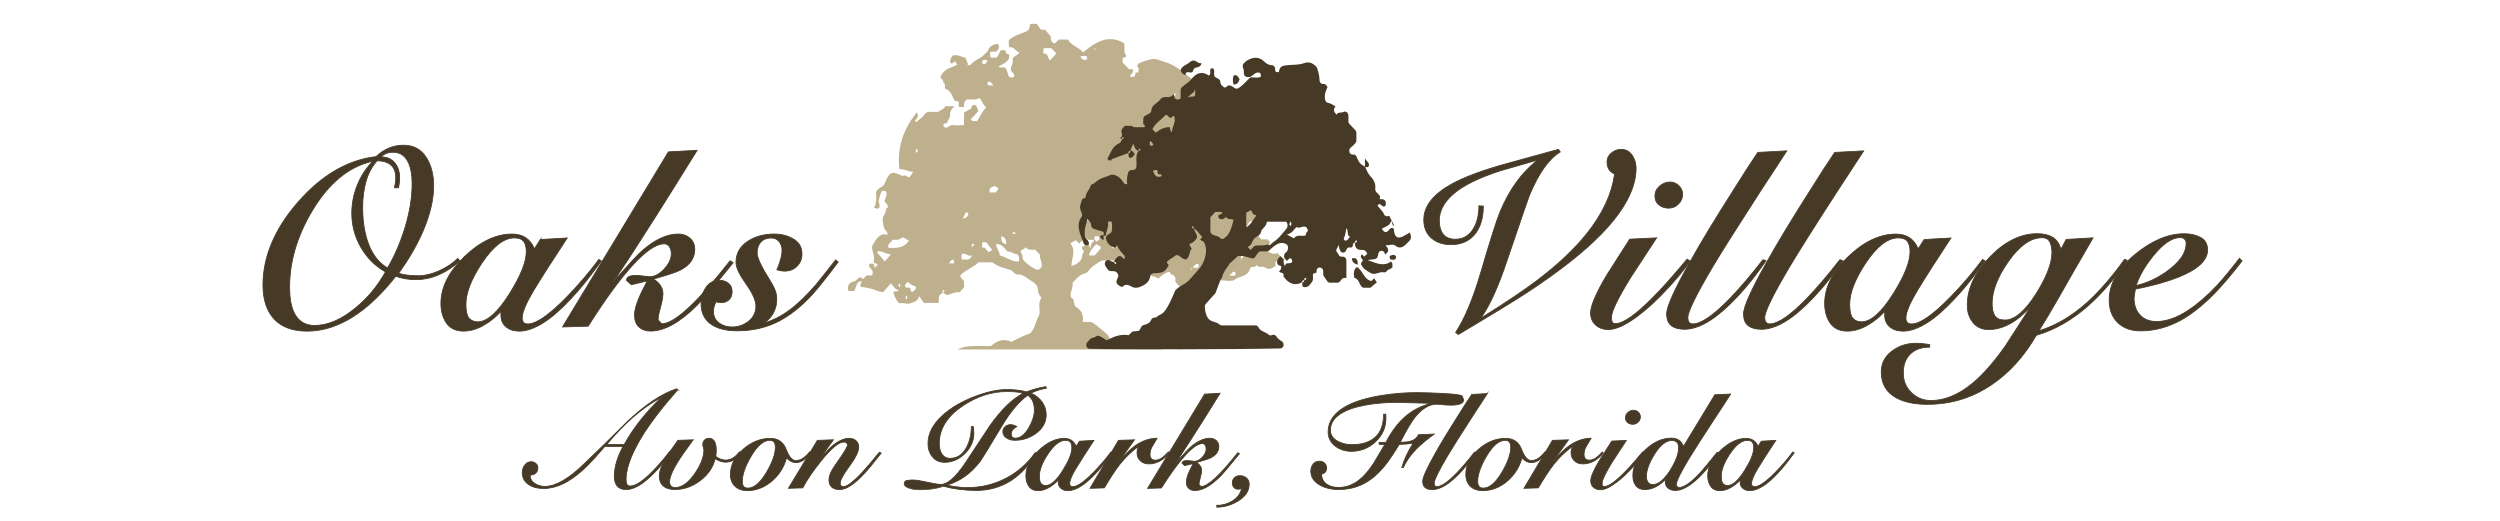 <?xml version="1.0" encoding="UTF-8"?>
<svg id="Layer_1" xmlns="http://www.w3.org/2000/svg" version="1.1" viewBox="0 0 753 157">
  <!-- Generator: Adobe Illustrator 29.6.1, SVG Export Plug-In . SVG Version: 2.1.1 Build 9)  -->
  <defs>
    <style>
      .st0 {
        fill: #463a27;
      }

      .st1 {
        fill: #473b28;
      }

      .st2 {
        fill: #beb08d;
      }
    </style>
  </defs>
  <g id="Oaks">
    <g>
      <path class="st0" d="M138.55,78.6c-2.03,1.77-4.15,3.15-6.36,4.13-2.21.99-4.54,1.48-6.98,1.48-2.13,0-4.13-.34-6.01-1.01-3.74,4.78-7.59,8.55-11.54,11.31-4.99,3.48-10.04,5.23-15.13,5.23-4.37,0-7.68-1.21-9.94-3.63s-3.39-5.84-3.39-10.26c0-8.63,3.55-16.99,10.65-25.08s14.91-12.62,23.44-13.61c2.39-2.29,5.15-3.43,8.27-3.43s5.41,1.33,7.02,3.98c1.35,2.24,2.03,4.99,2.03,8.27,0,4.16-1.09,8.76-3.28,13.81-1.87,4.26-4.29,8.42-7.25,12.48.83.31,1.78.52,2.85.62,1.07.11,2.12.16,3.16.16,1.92,0,4-.51,6.24-1.52,2.24-1.01,4.08-2.25,5.54-3.71l.7.78h-.02,0ZM112.26,48.57c-7.07,1.51-13.13,6.45-18.17,14.82-4.58,7.64-6.86,15.34-6.86,23.09,0,3.23.44,5.77,1.33,7.64,1.25,2.6,3.3,3.9,6.16,3.9,4,0,8.16-1.79,12.48-5.38,3.64-3.01,6.6-6.6,8.89-10.76-3.12-1.77-5.59-4.24-7.41-7.41-1.82-3.17-2.73-6.58-2.73-10.22,0-2.91.55-5.73,1.64-8.46s2.65-5.13,4.68-7.21h0ZM118.81,56.53c.26-1.05.39-2.05.39-2.99,0-1.73-.49-3.02-1.48-3.86-.99-.84-2.37-1.26-4.13-1.26-1.56,1.72-2.68,3.79-3.35,6.22-.68,2.42-1.01,5.02-1.01,7.78,0,3.91.49,7.32,1.48,10.24,1.25,3.75,3.25,6.44,6.01,8.05,2.18-3.69,3.96-7.83,5.34-12.4,1.38-4.58,2.07-8.92,2.07-13.03,0-2.5-.34-4.52-1.01-6.08-.99-2.24-2.57-3.35-4.76-3.35-1.46,0-2.65.47-3.59,1.4,1.77,0,3.15.59,4.13,1.78.99,1.19,1.48,2.68,1.48,4.49,0,.62-.04,1.2-.13,1.74-.08.54-.15.97-.19,1.28h-1.25Z"/>
      <path class="st1" d="M92.53,99.87c-4.38,0-7.76-1.24-10.03-3.67s-3.42-5.91-3.42-10.34c0-8.62,3.59-17.09,10.68-25.16,7.07-8.06,14.97-12.65,23.48-13.65,2.39-2.28,5.19-3.44,8.33-3.44s5.48,1.32,7.13,4.04c1.36,2.25,2.05,5.06,2.05,8.33,0,4.16-1.11,8.83-3.29,13.86-1.84,4.19-4.25,8.35-7.17,12.37.79.28,1.69.46,2.66.56,1.04.11,2.07.16,3.15.16,1.89,0,3.97-.51,6.19-1.51,2.2-.99,4.05-2.23,5.5-3.68l.09-.09.98,1.09h-.25c-2.03,1.76-4.17,3.15-6.36,4.12-2.21.99-4.57,1.49-7.03,1.49-2.09,0-4.1-.33-5.97-.99-3.71,4.73-7.58,8.52-11.51,11.26-5,3.49-10.11,5.25-15.2,5.25h-.01ZM121.56,43.86c-3.08,0-5.83,1.14-8.18,3.4l-.03.03h-.04c-8.46.99-16.32,5.55-23.36,13.57-7.05,8.03-10.62,16.44-10.62,25,0,4.37,1.13,7.79,3.36,10.17,2.22,2.38,5.54,3.59,9.85,3.59,5.04,0,10.1-1.75,15.06-5.21,3.93-2.74,7.8-6.54,11.51-11.28l.06-.07.08.03c1.87.67,3.87,1,5.97,1,2.42,0,4.75-.49,6.93-1.47,2.15-.95,4.25-2.31,6.24-4.04l-.52-.58c-1.46,1.43-3.3,2.66-5.48,3.64-2.25,1.02-4.37,1.53-6.29,1.53-1.09,0-2.12-.05-3.17-.16-1.06-.1-2.03-.31-2.88-.63l-.15-.06.1-.13c2.95-4.04,5.38-8.24,7.24-12.46,2.17-5,3.27-9.63,3.27-13.76,0-3.23-.68-5.99-2.01-8.21-1.6-2.64-3.86-3.92-6.91-3.92l-.03.02ZM94.72,98.14c-2.9,0-5.01-1.34-6.27-3.97-.89-1.87-1.34-4.46-1.34-7.69,0-7.75,2.31-15.54,6.88-23.15,5.04-8.36,11.18-13.37,18.25-14.88h.06l.15.13-.09.09c-2.01,2.06-3.58,4.47-4.65,7.17-1.08,2.71-1.63,5.54-1.63,8.41,0,3.6.91,7.02,2.71,10.16,1.8,3.13,4.28,5.61,7.36,7.36l.11.06-.06.11c-2.29,4.17-5.29,7.8-8.92,10.8-4.32,3.59-8.54,5.41-12.56,5.41h0ZM111.91,48.78c-6.85,1.59-12.8,6.53-17.71,14.68-4.54,7.57-6.84,15.32-6.84,23.03,0,3.2.44,5.75,1.32,7.59,1.22,2.54,3.26,3.83,6.05,3.83,3.96,0,8.13-1.8,12.4-5.35,3.57-2.95,6.53-6.52,8.8-10.62-3.08-1.77-5.55-4.26-7.35-7.4-1.82-3.17-2.75-6.63-2.75-10.28,0-2.9.55-5.77,1.65-8.51,1.04-2.6,2.53-4.95,4.43-6.97ZM116.76,80.88l-.11-.06c-2.77-1.61-4.81-4.35-6.07-8.12-.99-2.91-1.49-6.37-1.49-10.28,0-2.79.34-5.42,1.02-7.81.67-2.43,1.81-4.54,3.38-6.27l.04-.04h.06c1.79,0,3.2.43,4.21,1.29s1.52,2.19,1.52,3.96c0,.9-.12,1.87-.36,2.88h.98c.02-.18.06-.39.09-.63l.08-.54c.09-.52.13-1.08.13-1.72,0-1.79-.47-3.24-1.45-4.41-.95-1.15-2.31-1.73-4.03-1.73h-.3l.22-.21c.96-.95,2.2-1.44,3.68-1.44,2.23,0,3.87,1.15,4.87,3.42.68,1.58,1.02,3.64,1.02,6.13,0,4.1-.7,8.5-2.08,13.07-1.38,4.57-3.18,8.75-5.35,12.43l-.06.11v-.03ZM113.65,48.55c-1.53,1.7-2.63,3.76-3.28,6.13-.67,2.37-1.01,4.98-1.01,7.75,0,3.88.5,7.32,1.47,10.2,1.22,3.67,3.19,6.33,5.85,7.92,2.13-3.63,3.9-7.76,5.26-12.27,1.37-4.55,2.06-8.92,2.06-12.99,0-2.46-.34-4.49-1-6.03-.97-2.2-2.49-3.27-4.65-3.27-1.32,0-2.39.38-3.28,1.16,1.66.07,2.98.68,3.92,1.82,1,1.2,1.51,2.74,1.51,4.57,0,.65-.04,1.23-.13,1.76l-.08.54c-.04.29-.08.54-.11.73v.11h-1.5v-.17c.26-1.04.39-2.03.39-2.96,0-1.69-.48-2.96-1.44-3.77-.95-.81-2.3-1.22-3.99-1.23h.01Z"/>
    </g>
    <g>
      <path class="st0" d="M162.73,72.13l8.11-.47c-4.42,6.71-7.75,11.91-9.98,15.6-2.39,3.95-3.59,6.79-3.59,8.5,0,1.2.57,1.79,1.72,1.79,2.5,0,6.34-2.65,11.54-7.96,3.48-3.54,6.76-7.36,9.83-11.47l.78.47c-2.65,3.59-4.86,6.42-6.63,8.5-3.22,3.74-6.16,6.63-8.81,8.66-3.48,2.65-6.63,3.98-9.44,3.98-1.56,0-2.85-.43-3.86-1.29s-1.52-2.01-1.52-3.47v-1.17c-1.55,1.69-3.31,3.1-5.3,4.23-1.98,1.13-3.98,1.7-5.99,1.7-2.27,0-3.97-.8-5.1-2.39s-1.7-3.58-1.7-5.98c0-4.85,2.37-9.54,7.1-14.08,4.73-4.54,9.52-6.8,14.35-6.8,3.22,0,5.46,1.48,6.71,4.45l1.79-2.81h0ZM143.93,96.93c2.81,0,5.98-2.82,9.52-8.45,3.38-5.37,5.07-9.6,5.07-12.67,0-1.36-.26-2.39-.78-3.09-.52-.71-1.46-1.06-2.81-1.06-3.17,0-6.45,2.56-9.83,7.67-3.17,4.8-4.76,8.92-4.76,12.36,0,2.03.31,3.42.94,4.15.62.73,1.51,1.1,2.65,1.1h0Z"/>
      <path class="st1" d="M156.26,99.85c-1.59,0-2.91-.44-3.94-1.32-1.04-.88-1.56-2.08-1.56-3.56v-.85c-1.51,1.6-3.22,2.95-5.11,4.02-1.99,1.14-4.03,1.72-6.05,1.72-2.3,0-4.05-.82-5.2-2.44-1.14-1.61-1.72-3.64-1.72-6.05,0-4.86,2.4-9.62,7.14-14.17,4.72-4.54,9.58-6.83,14.44-6.83,3.19,0,5.45,1.45,6.73,4.31l1.53-2.4h-.09l1.05-1.04-.49.77,8.11-.47-.14.21c-4.5,6.84-7.77,11.94-9.98,15.6-2.37,3.92-3.57,6.76-3.57,8.44,0,1.14.51,1.67,1.6,1.67,2.45,0,6.3-2.67,11.45-7.92,3.48-3.54,6.79-7.4,9.82-11.46l.07-.09.99.6-.08.11c-2.62,3.55-4.85,6.41-6.64,8.51-3.21,3.73-6.18,6.65-8.83,8.68-3.49,2.66-6.69,4-9.52,4v-.04ZM151,93.48v1.49c0,1.43.48,2.53,1.48,3.38.98.84,2.25,1.26,3.78,1.26,2.77,0,5.92-1.33,9.36-3.95,2.63-2.02,5.59-4.92,8.79-8.64,1.76-2.07,3.96-4.89,6.54-8.38l-.57-.34c-3.02,4.03-6.31,7.87-9.77,11.39-5.27,5.38-9.07,8-11.63,8-1.22,0-1.85-.64-1.85-1.92,0-1.73,1.21-4.61,3.61-8.56,2.19-3.62,5.41-8.66,9.85-15.4l-7.79.45-1.88,2.95-.09-.22c-1.22-2.9-3.44-4.37-6.59-4.37-4.79,0-9.59,2.28-14.26,6.77-4.69,4.5-7.06,9.2-7.06,13.99,0,2.35.56,4.34,1.68,5.91,1.1,1.55,2.78,2.34,5,2.34,1.98,0,3.97-.57,5.93-1.68,1.96-1.11,3.73-2.53,5.27-4.21l.22-.24-.02-.02ZM144.06,97.06h-.12c-1.18,0-2.1-.38-2.75-1.14s-.97-2.14-.97-4.23c0-3.44,1.61-7.62,4.78-12.43,3.39-5.13,6.73-7.73,9.93-7.73,1.39,0,2.37.37,2.91,1.11.53.72.8,1.78.8,3.16,0,3.09-1.71,7.37-5.09,12.74-3.5,5.56-6.69,8.42-9.5,8.51h0ZM154.93,71.78c-3.11,0-6.38,2.56-9.73,7.61-3.15,4.76-4.74,8.9-4.74,12.29,0,2,.31,3.37.91,4.07.58.68,1.4,1.03,2.45,1.06h.11c2.75,0,5.91-2.83,9.41-8.4,3.35-5.33,5.05-9.56,5.05-12.6,0-1.33-.25-2.34-.76-3.02-.49-.67-1.4-1.01-2.71-1.01h0Z"/>
    </g>
    <g>
      <path class="st0" d="M184.64,85c4.58-5.2,7.44-8.29,8.58-9.28,3.9-3.48,7.59-5.23,11.08-5.23,1.4,0,2.59.43,3.55,1.29s1.44,1.96,1.44,3.31c0,2.7-1.48,4.81-4.45,6.32-1.09.57-3.77,1.46-8.03,2.65.83.47,1.52,1.09,2.07,1.87.55.78.82,1.61.82,2.5,0,.99-.25,2.37-.74,4.13-.5,1.77-.74,3.04-.74,3.82l1.09,1.17c1.92,0,4.61-1.6,8.07-4.8,3.46-3.2,7.63-7.92,12.52-14.16l.94.55c-5.36,6.66-8.97,10.92-10.84,12.79-5.2,5.2-9.85,7.8-13.96,7.8-1.51,0-2.7-.42-3.59-1.25-.88-.83-1.33-2.03-1.33-3.59s.65-3.8,1.95-6.55c.94-1.82,1.56-3.07,1.87-3.74l-4.76,1.17-1.48-1.33c0-.52.25-.9.74-1.13.49-.23,1.13-.35,1.91-.35.73,0,1.47.05,2.22.16.75.1,1.44.18,2.07.23,1.51,0,2.98-.77,4.41-2.3,1.43-1.53,2.15-3.08,2.15-4.64,0-.78-.18-1.47-.55-2.07-.36-.6-.91-.9-1.64-.9-2.34,0-5.43,2.08-9.28,6.24-3.85,4.16-8.37,10.35-13.57,18.56l-7.72.23,31.9-52.73,8.66-.47c-2.76,4.42-5.51,8.84-8.27,13.26-2.34,3.74-5.15,8.17-8.42,13.26-3.07,4.84-5.95,9.23-8.66,13.18v.03h-.01Z"/>
      <path class="st1" d="M196.04,99.85c-1.53,0-2.76-.43-3.68-1.28-.91-.86-1.37-2.1-1.37-3.68s.68-3.89,1.96-6.6c.78-1.51,1.4-2.74,1.76-3.5l-4.57,1.12-1.57-1.41v-.06c0-.56.28-.99.81-1.24.51-.24,1.17-.36,1.96-.36s1.51.05,2.24.16c.83.11,1.49.18,2.06.23,1.45,0,2.91-.76,4.31-2.26s2.12-3.04,2.12-4.56c0-.76-.18-1.43-.53-2-.34-.57-.84-.84-1.53-.84-2.29,0-5.38,2.09-9.19,6.2-3.81,4.12-8.37,10.35-13.56,18.54l-.04.06-8.02.24.12-.2,31.93-52.79h.07l8.9-.49-.13.2c-1.35,2.16-2.69,4.31-4.03,6.47-1.41,2.26-2.82,4.53-4.24,6.79-2.43,3.89-5.26,8.35-8.42,13.26-2.73,4.31-5.23,8.13-7.6,11.62,3.82-4.31,6.28-6.95,7.32-7.85,3.91-3.49,7.67-5.26,11.16-5.26,1.43,0,2.65.44,3.63,1.32.98.88,1.48,2.03,1.48,3.4,0,2.74-1.52,4.91-4.52,6.43-1.09.57-3.71,1.44-7.77,2.58.74.46,1.36,1.05,1.86,1.76.56.79.84,1.66.84,2.57,0,.99-.25,2.39-.74,4.16-.48,1.69-.73,2.95-.73,3.74l1.02,1.09c1.88-.03,4.54-1.63,7.93-4.77,3.43-3.17,7.64-7.93,12.51-14.15l.07-.09,1.16.68-.09.11c-5.34,6.63-8.99,10.94-10.85,12.8-5.2,5.2-9.93,7.84-14.05,7.84v.02ZM195.16,84.42l-.11.24c-.34.74-1.01,2.07-1.87,3.75-1.27,2.68-1.94,4.92-1.94,6.49s.43,2.69,1.29,3.5,2.04,1.22,3.5,1.22c4.05,0,8.72-2.61,13.87-7.76,1.84-1.84,5.46-6.11,10.74-12.67l-.72-.42c-4.85,6.18-9.04,10.92-12.47,14.09-3.47,3.21-6.21,4.83-8.15,4.83h-.05l-1.16-1.25v-.05c0-.81.25-2.11.74-3.85.49-1.75.74-3.13.74-4.1,0-.87-.26-1.67-.8-2.43-.53-.75-1.21-1.37-2.03-1.83l-.26-.15.29-.08c4.21-1.18,6.9-2.06,8.01-2.64,2.91-1.48,4.38-3.57,4.38-6.21,0-1.32-.46-2.37-1.4-3.22-.93-.83-2.1-1.26-3.47-1.26-3.43,0-7.13,1.75-11,5.2-1.14.99-4.03,4.11-8.57,9.27l-.4.45.21-.63c2.68-3.91,5.51-8.22,8.66-13.18,3.16-4.91,5.99-9.37,8.42-13.26,1.41-2.26,2.82-4.53,4.24-6.79,1.3-2.09,2.6-4.18,3.91-6.26l-8.35.45-31.75,52.48,7.42-.22c5.18-8.17,9.74-14.4,13.55-18.52,3.86-4.17,7.01-6.28,9.37-6.28.78,0,1.36.32,1.75.96.38.61.57,1.33.57,2.13,0,1.59-.73,3.18-2.18,4.73s-2.96,2.34-4.5,2.34c-.59-.05-1.25-.12-2.09-.23-.72-.11-1.46-.16-2.2-.16s-1.38.11-1.86.34c-.43.2-.65.52-.67.96l1.39,1.25,4.95-1.22h0Z"/>
    </g>
    <g>
      <path class="st0" d="M251.72,78.29l.78.62c-3.59,4.79-6.29,8.16-8.11,10.14-3.17,3.38-6.4,5.93-9.67,7.64-3.8,1.98-8.01,2.96-12.64,2.96-3.12,0-5.62-.57-7.49-1.72-2.29-1.4-3.43-3.56-3.43-6.47,0-1.82.49-3.44,1.48-4.88.99-1.43,2.34-2.14,4.06-2.14,1.09,0,2,.3,2.73.9s1.09,1.42,1.09,2.46-.31,1.92-.94,2.5c-.62.57-1.4.86-2.34.86-.47,0-.99-.08-1.56-.23-.52.94-.78,1.9-.78,2.89,0,1.46.55,2.6,1.64,3.43s2.42,1.25,3.98,1.25c1.87,0,3.54-.58,4.99-1.75,1.46-1.17,2.18-2.69,2.18-4.56,0-1.66-1-3.9-3-6.71s-3-4.94-3-6.4c0-2.81,1.27-4.99,3.82-6.55,2.18-1.35,4.76-2.03,7.72-2.03,2.13,0,4.06.51,5.77,1.52,1.72,1.01,2.57,2.51,2.57,4.49,0,1.46-.5,2.68-1.48,3.67-.99.99-2.24,1.48-3.74,1.48-.68,0-1.46-.13-2.34-.39.42-.88.78-1.87,1.09-2.96s.47-2.08.47-2.96c0-1.04-.3-1.91-.9-2.61-.6-.7-1.39-1.05-2.38-1.05-1.3,0-2.33.4-3.08,1.21s-1.13,1.91-1.13,3.31,1.33,4.26,3.98,8.42c1.3,2.03,1.95,3.82,1.95,5.38s-.34,2.91-1.01,4.21c-.68,1.3-1.67,2.34-2.96,3.12,2.91-.83,5.75-2.31,8.5-4.45,2.23-1.77,4.6-4.08,7.1-6.94.83-.99,2.86-3.54,6.08-7.64,0,0,0-.02,0-.02Z"/>
      <path class="st1" d="M222.08,99.77c-3.14,0-5.68-.58-7.56-1.74-2.32-1.42-3.49-3.63-3.49-6.58,0-1.84.51-3.5,1.5-4.95,1.01-1.46,2.41-2.19,4.16-2.19,1.11,0,2.06.31,2.81.93s1.14,1.48,1.14,2.56-.33,1.99-.98,2.59c-.64.59-1.46.89-2.42.89-.45,0-.94-.07-1.5-.21-.48.89-.72,1.81-.72,2.74,0,1.41.54,2.53,1.59,3.33,1.07.81,2.38,1.22,3.9,1.22,1.84,0,3.5-.58,4.91-1.72,1.42-1.13,2.13-2.64,2.13-4.46,0-1.63-1-3.86-2.98-6.64-2.03-2.86-3.02-4.97-3.02-6.47,0-2.84,1.31-5.08,3.88-6.66,2.19-1.36,4.81-2.05,7.79-2.05,2.14,0,4.11.52,5.83,1.54,1.75,1.02,2.63,2.57,2.63,4.6,0,1.48-.51,2.74-1.52,3.76-1.01,1.01-2.29,1.52-3.83,1.52-.69,0-1.49-.13-2.38-.4l-.14-.04.06-.13c.4-.85.77-1.84,1.08-2.94.31-1.08.46-2.07.46-2.93,0-1-.29-1.85-.87-2.53s-1.33-1.01-2.29-1.01c-1.26,0-2.27.39-2.99,1.17-.73.79-1.1,1.87-1.1,3.23s1.37,4.29,3.96,8.35c1.31,2.04,1.97,3.87,1.97,5.45s-.33,2.91-1.02,4.27c-.56,1.07-1.33,1.97-2.3,2.7,2.62-.86,5.19-2.27,7.65-4.18,2.23-1.77,4.61-4.1,7.08-6.92.83-1,2.87-3.55,6.05-7.6v-.22l.2.14.88.69-.07.1c-3.54,4.73-6.28,8.15-8.12,10.15-3.17,3.37-6.43,5.95-9.7,7.67-3.79,1.97-8.06,2.97-12.7,2.97h.04ZM216.7,84.56c-1.69,0-2.99.68-3.96,2.09-.98,1.43-1.46,3-1.46,4.81,0,2.86,1.13,5,3.37,6.36,1.84,1.13,4.33,1.7,7.43,1.7,4.6,0,8.83-.99,12.58-2.95,3.25-1.7,6.49-4.26,9.64-7.61,1.82-1.98,4.52-5.36,8.03-10.03l-.58-.46c-3.16,4.02-5.18,6.56-6.01,7.56-2.48,2.84-4.87,5.18-7.12,6.96-2.74,2.13-5.61,3.64-8.54,4.47l-.9.26.8-.48c1.27-.77,2.25-1.8,2.91-3.07.68-1.32,1-2.64,1-4.15s-.65-3.31-1.93-5.31c-2.62-4.11-4-7.04-4-8.49s.39-2.56,1.16-3.4c.77-.83,1.83-1.25,3.17-1.25,1.02,0,1.85.37,2.47,1.09.62.72.93,1.63.93,2.69,0,.88-.16,1.89-.47,2.99-.3,1.06-.65,2.02-1.03,2.85.81.23,1.54.34,2.16.34,1.47,0,2.69-.49,3.65-1.44.96-.97,1.44-2.17,1.44-3.58,0-1.93-.84-3.41-2.51-4.38-1.69-1-3.61-1.5-5.71-1.5-2.92,0-5.5.68-7.65,2.01-2.5,1.53-3.76,3.69-3.76,6.44,0,1.42,1,3.55,2.98,6.33,2.01,2.82,3.02,5.1,3.02,6.78,0,1.91-.75,3.47-2.23,4.66-1.46,1.18-3.17,1.78-5.07,1.78-1.58,0-2.94-.43-4.06-1.28s-1.69-2.04-1.69-3.53c0-1,.27-2,.8-2.95l.05-.08.09.02c.58.15,1.08.23,1.53.23.9,0,1.66-.28,2.26-.83.6-.56.9-1.35.9-2.41s-.34-1.79-1.04-2.36c-.7-.58-1.6-.87-2.65-.87h0Z"/>
    </g>
  </g>
  <g id="Village">
    <g>
      <g>
        <path class="st0" d="M445.91,95.92c7.02-4.37,12.58-8.09,16.69-11.15,6.5-4.89,11.65-9.72,15.44-14.51,4.73-5.93,7.49-11.88,8.27-17.86-1.51-.62-2.26-1.85-2.26-3.67,0-1.04.44-1.92,1.33-2.65.88-.73,1.85-1.09,2.89-1.09,1.4,0,2.51.58,3.32,1.75s1.21,2.48,1.21,3.94c0,6.03-3.48,12.64-10.45,19.81-5.25,5.41-12.71,11.28-22.39,17.63-3.33,2.18-10.22,6.4-20.67,12.64l-.86-.62c2.7-4.11,5.2-10.04,7.49-17.78,3.01-10.24,4.99-16.46,5.93-18.64,2.81-6.71,6.58-11.88,11.31-15.52-7.49,2.13-11.29,3.22-11.39,3.28-5.41,1.77-9.54,3.67-12.4,5.69-3.9,2.76-5.85,5.85-5.85,9.28,0,1.72.39,3.08,1.17,4.09.78,1.01,2,1.52,3.67,1.52,2.44,0,4.29-1.12,5.54-3.35,1.04-1.82,1.56-4.06,1.56-6.71l1.33.08c0,3.33-.75,6.03-2.26,8.11-1.72,2.34-4.21,3.51-7.49,3.51-2.39,0-4.36-.66-5.89-1.99-1.53-1.33-2.3-3.16-2.3-5.5,0-4.06,2.76-7.62,8.27-10.69,3.9-2.18,9.67-4.32,17.32-6.4,9.62-2.65,14.61-4.03,14.98-4.13l.55.78c-3.43,2.03-6.55,6.45-9.36,13.26-.26.62-2.52,7.23-6.79,19.81-2.7,8.01-5.33,13.7-7.88,17.08h-.03,0Z"/>
        <path class="st1" d="M439.28,100.91l-1.02-.74.07-.1c2.68-4.09,5.2-10.06,7.47-17.75,3-10.19,4.99-16.46,5.93-18.65,2.71-6.46,6.35-11.56,10.85-15.18-5.3,1.51-10.55,3.01-10.76,3.1-5.38,1.76-9.54,3.67-12.38,5.68-3.85,2.72-5.8,5.81-5.8,9.18,0,1.68.38,3.03,1.14,4.01.75.98,1.96,1.47,3.57,1.47,2.38,0,4.21-1.11,5.43-3.29,1.02-1.79,1.54-4.03,1.54-6.65v-.13l1.58.09v.12c0,3.34-.77,6.1-2.28,8.18-1.74,2.36-4.29,3.56-7.59,3.56-2.42,0-4.43-.68-5.97-2.02-1.56-1.35-2.34-3.23-2.34-5.59,0-4.08,2.8-7.72,8.33-10.8,3.92-2.19,9.75-4.35,17.35-6.41,5.74-1.58,9.84-2.71,12.28-3.39,1.65-.46,2.55-.7,2.7-.74l.08-.02.68.96-.12.07c-3.39,2.01-6.52,6.45-9.31,13.2-.24.58-2.21,6.32-6.79,19.8-2.55,7.55-5.06,13.12-7.49,16.56,6.67-4.17,12.08-7.79,16.08-10.77,6.48-4.88,11.67-9.75,15.42-14.49,4.67-5.86,7.44-11.82,8.23-17.7-1.49-.65-2.25-1.91-2.25-3.75,0-1.07.46-2,1.38-2.75.89-.74,1.89-1.12,2.97-1.12,1.44,0,2.59.61,3.42,1.8.82,1.18,1.23,2.53,1.23,4.01,0,6.05-3.53,12.74-10.49,19.9-5.22,5.38-12.76,11.31-22.41,17.65-3.43,2.25-10.39,6.5-20.67,12.64l-.07.04v.02ZM438.6,100.11l.7.5c10.25-6.12,17.17-10.36,20.59-12.59,9.64-6.32,17.16-12.25,22.37-17.61,6.91-7.11,10.42-13.74,10.42-19.72,0-1.43-.4-2.73-1.19-3.87-.78-1.13-1.86-1.7-3.22-1.7-1.02,0-1.96.36-2.81,1.06-.87.71-1.29,1.54-1.29,2.55,0,1.76.73,2.96,2.18,3.55l.09.04v.1c-.79,5.96-3.58,11.99-8.31,17.92-3.76,4.75-8.96,9.64-15.46,14.53-4.12,3.07-9.71,6.8-16.62,11.11,0,0,0,.01-.01.02l-.04.05h-.5l.34-.23s.02-.01.04-.02c2.53-3.37,5.16-9.09,7.82-16.99,4.58-13.49,6.55-19.23,6.79-19.82,2.78-6.73,5.9-11.18,9.29-13.25l-.42-.6c-.29.08-1.16.32-2.61.72-2.45.67-6.54,1.8-12.28,3.39-7.58,2.06-13.39,4.21-17.29,6.39-5.45,3.03-8.21,6.59-8.21,10.58,0,2.28.76,4.1,2.26,5.41,1.5,1.3,3.45,1.96,5.81,1.96,3.22,0,5.7-1.16,7.39-3.46,1.47-2.02,2.22-4.68,2.24-7.92l-1.08-.06c-.02,2.61-.55,4.84-1.58,6.64-1.27,2.26-3.17,3.41-5.65,3.41-1.7,0-2.97-.53-3.77-1.57-.79-1.03-1.2-2.43-1.2-4.17,0-3.45,1.99-6.61,5.9-9.38,2.87-2.03,7.05-3.95,12.43-5.71.07-.05,1.92-.59,11.4-3.28l.63-.18-.52.4c-4.69,3.61-8.48,8.81-11.27,15.47-.94,2.18-2.93,8.45-5.92,18.63-2.26,7.65-4.77,13.61-7.44,17.71h0Z"/>
      </g>
      <g>
        <path class="st0" d="M498.95,71.66c-5.04,7.75-7.64,11.73-7.8,11.93-3.85,6.24-5.77,10.22-5.77,11.93,0,.73.09,1.24.27,1.52.18.29.48.43.9.43,2.39,0,6.21-2.68,11.47-8.04,2.55-2.55,5.93-6.34,10.14-11.39l.94.62c-1.77,2.5-3.95,5.15-6.55,7.96-3.17,3.48-6.27,6.34-9.28,8.58-3.59,2.7-6.53,4.06-8.81,4.06-1.56,0-2.85-.46-3.86-1.37-1.01-.91-1.52-2.12-1.52-3.63,0-2.13,1.59-5.88,4.76-11.23.1-.16,2.44-3.82,7.02-11l8.11-.39-.02.02h0ZM506.82,58.56c0,1.09-.42,2.05-1.25,2.89-.83.83-1.82,1.25-2.96,1.25s-2.12-.32-2.93-.98c-.81-.65-1.21-1.55-1.21-2.69s.47-2.13,1.4-2.96c.94-.83,2-1.25,3.2-1.25.94,0,1.79.36,2.57,1.09s1.17,1.61,1.17,2.65h0Z"/>
        <path class="st1" d="M484.46,99.38c-1.58,0-2.91-.47-3.94-1.4-1.04-.93-1.56-2.19-1.56-3.72,0-2.14,1.61-5.94,4.78-11.29.04-.06.4-.62,1.07-1.68,1.12-1.75,3.1-4.85,5.95-9.33l.04-.05h.06l8.43-.41-.22.23-.09-.05h0l.08.06c-5.24,8.06-7.65,11.74-7.81,11.94-3.81,6.17-5.74,10.16-5.74,11.85,0,.71.08,1.2.25,1.45.16.25.42.37.79.37,2.34,0,6.17-2.69,11.38-8,2.57-2.57,5.98-6.4,10.13-11.38l.07-.09,1.14.75-.08.11c-1.76,2.49-3.97,5.18-6.56,7.97-3.15,3.45-6.28,6.35-9.3,8.6-3.6,2.71-6.59,4.08-8.88,4.08h0ZM490.93,72.15c-2.83,4.45-4.81,7.53-5.92,9.27-.67,1.05-1.03,1.61-1.07,1.67-3.14,5.31-4.74,9.06-4.74,11.16,0,1.46.5,2.65,1.48,3.54.99.89,2.26,1.34,3.78,1.34,2.24,0,5.17-1.36,8.74-4.03,3.01-2.24,6.12-5.12,9.26-8.56,2.55-2.75,4.72-5.39,6.47-7.84l-.74-.49c-4.13,4.95-7.52,8.76-10.08,11.31-5.33,5.43-9.11,8.08-11.56,8.08-.47,0-.8-.16-1.01-.49-.19-.3-.29-.82-.29-1.59,0-1.73,1.95-5.77,5.79-12,.21-.26,4.45-6.77,7.68-11.75l-7.79.38ZM502.61,62.82c-1.18,0-2.19-.34-3.01-1.01-.83-.67-1.26-1.61-1.26-2.79s.49-2.2,1.44-3.05c.96-.85,2.07-1.28,3.28-1.28.98,0,1.85.37,2.66,1.12.77.72,1.18,1.6,1.21,2.62h0v.12c0,1.11-.42,2.11-1.28,2.98-.85.85-1.88,1.29-3.05,1.29h.01ZM503.07,54.95c-1.17,0-2.19.4-3.12,1.22-.9.8-1.36,1.77-1.36,2.87s.39,1.97,1.16,2.59c.78.63,1.74.95,2.85.95s2.07-.41,2.87-1.21c.77-.78,1.18-1.68,1.21-2.68h0v-.12c0-1.01-.37-1.85-1.13-2.56-.76-.71-1.57-1.06-2.48-1.06Z"/>
      </g>
      <g>
        <path class="st0" d="M538.18,45.45c-2.81,4.32-5.62,8.62-8.42,12.89-6.6,10.21-11.28,17.63-14.04,22.26-4.89,8.28-7.33,13.28-7.33,15,0,1.3.49,1.95,1.48,1.95,2.55,0,6.34-2.63,11.39-7.88,3.12-3.28,6.37-7.1,9.75-11.47l.94.31c-2.34,3.33-4.5,6.14-6.47,8.42-3.07,3.54-5.98,6.35-8.74,8.42-3.43,2.55-6.58,3.82-9.44,3.82-1.67,0-2.96-.37-3.9-1.09-.94-.73-1.4-1.93-1.4-3.59,0-2.08,2.31-7.24,6.94-15.47,3.22-5.78,7.59-12.99,13.1-21.64,3.07-4.89,5.54-8.72,7.41-11.48l8.74-.47v.02h-.01Z"/>
        <path class="st1" d="M507.3,99.3c-1.67,0-3.01-.38-3.98-1.12-.96-.75-1.45-1.99-1.45-3.69,0-2.1,2.34-7.33,6.96-15.53,3.21-5.76,7.5-12.84,13.1-21.65,3.13-4.99,5.56-8.75,7.41-11.48l.04-.05,9.02-.49-.12.23c-2.61,4.01-5.36,8.22-8.42,12.89-6.56,10.15-11.29,17.64-14.04,22.26-4.85,8.22-7.31,13.24-7.31,14.94,0,1.23.44,1.83,1.36,1.83,2.49,0,6.29-2.64,11.3-7.84,3.11-3.27,6.39-7.13,9.74-11.46l.05-.07,1.18.39-.1.14c-2.33,3.31-4.51,6.15-6.48,8.43-3.08,3.55-6.03,6.39-8.76,8.44-3.43,2.55-6.63,3.85-9.52,3.85l.02-.02ZM529.52,46.02c-1.85,2.73-4.26,6.47-7.37,11.42-5.6,8.8-9.89,15.88-13.1,21.63-4.59,8.17-6.92,13.35-6.92,15.41,0,1.62.46,2.79,1.35,3.49.92.71,2.21,1.06,3.82,1.06,2.83,0,5.98-1.28,9.37-3.8,2.72-2.04,5.65-4.87,8.72-8.4,1.94-2.24,4.08-5.03,6.37-8.27l-.7-.23c-3.33,4.31-6.6,8.15-9.7,11.41-5.13,5.33-8.88,7.92-11.48,7.92-1.07,0-1.61-.7-1.61-2.08,0-1.76,2.4-6.69,7.35-15.06,2.75-4.62,7.48-12.11,14.04-22.26,3.01-4.59,5.73-8.75,8.3-12.7l-8.44.45h0Z"/>
      </g>
      <g>
        <path class="st0" d="M561.34,45.45c-2.81,4.32-5.62,8.62-8.42,12.89-6.6,10.21-11.28,17.63-14.04,22.26-4.89,8.28-7.33,13.28-7.33,15,0,1.3.49,1.95,1.48,1.95,2.55,0,6.34-2.63,11.39-7.88,3.12-3.28,6.37-7.1,9.75-11.47l.94.31c-2.34,3.33-4.5,6.14-6.47,8.42-3.07,3.54-5.98,6.35-8.74,8.42-3.43,2.55-6.58,3.82-9.44,3.82-1.67,0-2.96-.37-3.9-1.09-.94-.73-1.4-1.93-1.4-3.59,0-2.08,2.31-7.24,6.94-15.47,3.22-5.78,7.59-12.99,13.1-21.64,3.07-4.89,5.54-8.72,7.41-11.48l8.74-.47v.02h0Z"/>
        <path class="st1" d="M530.46,99.3c-1.67,0-3.01-.38-3.98-1.12-.96-.75-1.45-1.99-1.45-3.69,0-2.1,2.34-7.33,6.96-15.53,3.17-5.69,7.58-12.97,13.1-21.65,3.08-4.9,5.57-8.76,7.41-11.48l.04-.05,9.01-.48-.11.22c-2.61,4.01-5.36,8.22-8.42,12.89-6.58,10.17-11.3,17.66-14.04,22.26-4.85,8.22-7.31,13.24-7.31,14.94,0,1.23.44,1.83,1.36,1.83,2.49,0,6.29-2.64,11.3-7.84,3.11-3.27,6.39-7.13,9.74-11.46l.05-.07,1.18.39-.1.14c-2.33,3.32-4.51,6.16-6.48,8.43-3.08,3.55-6.02,6.39-8.76,8.44-3.43,2.55-6.63,3.85-9.52,3.85l.02-.02ZM552.68,46.02c-1.84,2.71-4.32,6.56-7.37,11.42-5.52,8.67-9.93,15.95-13.1,21.63-4.59,8.17-6.92,13.35-6.92,15.41,0,1.62.46,2.79,1.35,3.49.92.71,2.21,1.06,3.82,1.06,2.83,0,5.98-1.28,9.37-3.8,2.72-2.04,5.66-4.87,8.72-8.4,1.93-2.24,4.07-5.02,6.37-8.27l-.7-.23c-3.33,4.31-6.6,8.15-9.7,11.41-5.13,5.33-8.88,7.92-11.48,7.92-1.07,0-1.61-.7-1.61-2.08,0-1.76,2.4-6.69,7.35-15.06,2.74-4.6,7.46-12.09,14.04-22.26,3.01-4.59,5.73-8.75,8.3-12.7l-8.44.45h0Z"/>
      </g>
      <g>
        <path class="st0" d="M579.52,72.13l8.11-.47c-4.42,6.71-7.75,11.91-9.98,15.6-2.39,3.95-3.59,6.79-3.59,8.5,0,1.2.57,1.79,1.72,1.79,2.5,0,6.34-2.65,11.54-7.96,3.48-3.54,6.76-7.36,9.83-11.47l.78.47c-2.65,3.59-4.86,6.42-6.63,8.5-3.22,3.74-6.16,6.63-8.81,8.66-3.48,2.65-6.63,3.98-9.44,3.98-1.56,0-2.85-.43-3.86-1.29s-1.52-2.01-1.52-3.47v-1.17c-1.55,1.69-3.31,3.1-5.3,4.23s-3.98,1.7-5.99,1.7c-2.27,0-3.97-.8-5.1-2.38-1.13-1.59-1.7-3.58-1.7-5.98,0-4.85,2.37-9.54,7.1-14.08s9.52-6.8,14.35-6.8c3.22,0,5.46,1.48,6.71,4.45l1.79-2.81h0ZM560.72,96.93c2.81,0,5.98-2.82,9.52-8.45,3.38-5.37,5.07-9.6,5.07-12.68,0-1.36-.26-2.39-.78-3.09s-1.46-1.06-2.81-1.06c-3.17,0-6.45,2.56-9.83,7.67-3.17,4.8-4.76,8.92-4.76,12.36,0,2.04.31,3.42.94,4.15.62.73,1.51,1.1,2.65,1.1Z"/>
        <path class="st1" d="M573.05,99.85c-1.59,0-2.91-.44-3.94-1.32-1.04-.88-1.56-2.08-1.56-3.56v-.85c-1.51,1.6-3.22,2.95-5.11,4.02-2,1.14-4.04,1.72-6.05,1.72-2.3,0-4.05-.82-5.2-2.43-1.14-1.61-1.72-3.65-1.72-6.05,0-4.86,2.4-9.62,7.14-14.17,4.73-4.54,9.58-6.83,14.44-6.83,3.19,0,5.45,1.45,6.73,4.31l1.66-2.61.09.06v-.12l8.35-.48-.14.21c-4.51,6.84-7.77,11.94-9.98,15.6-2.37,3.92-3.57,6.76-3.57,8.44,0,1.14.51,1.67,1.6,1.67,2.45,0,6.3-2.67,11.45-7.92,3.48-3.54,6.79-7.4,9.82-11.46l.07-.09.99.6-.08.11c-2.62,3.55-4.85,6.41-6.64,8.51-3.21,3.73-6.18,6.65-8.83,8.68-3.49,2.66-6.69,4-9.52,4v-.04ZM567.79,93.48v1.49c0,1.43.48,2.53,1.48,3.37.98.84,2.25,1.26,3.78,1.26,2.77,0,5.92-1.33,9.36-3.95,2.63-2.02,5.59-4.93,8.79-8.64,1.76-2.07,3.96-4.89,6.54-8.38l-.57-.34c-3.02,4.03-6.31,7.87-9.77,11.39-5.27,5.38-9.07,8-11.63,8-1.22,0-1.85-.64-1.85-1.92,0-1.73,1.21-4.61,3.61-8.56,2.19-3.62,5.41-8.66,9.85-15.4l-7.79.45-1.88,2.96-.09-.22c-1.22-2.9-3.44-4.37-6.59-4.37-4.79,0-9.59,2.28-14.26,6.77-4.69,4.5-7.06,9.2-7.06,13.99,0,2.35.56,4.34,1.68,5.91,1.1,1.54,2.79,2.33,5,2.33,1.97,0,3.96-.57,5.93-1.68,1.96-1.11,3.73-2.53,5.27-4.21l.22-.24h-.02ZM560.72,97.05c-1.18,0-2.1-.38-2.75-1.14s-.97-2.14-.97-4.23c0-3.44,1.61-7.62,4.78-12.43,3.39-5.13,6.73-7.73,9.93-7.73,1.38,0,2.36.37,2.91,1.11.53.72.8,1.78.8,3.16,0,3.09-1.71,7.38-5.09,12.75-3.55,5.65-6.79,8.51-9.63,8.51h.02ZM571.72,71.78c-3.11,0-6.38,2.56-9.73,7.61-3.14,4.76-4.74,8.9-4.74,12.29,0,2,.31,3.37.91,4.07.59.7,1.45,1.06,2.55,1.06,2.75,0,5.91-2.82,9.42-8.39,3.35-5.32,5.05-9.57,5.05-12.61,0-1.33-.25-2.34-.75-3.02-.5-.67-1.41-1.01-2.71-1.01h0Z"/>
      </g>
      <g>
        <path class="st0" d="M611.73,92.25c-1.92,2.13-3.82,3.77-5.69,4.91-2.34,1.4-4.71,2.11-7.1,2.11-1.98,0-3.54-.7-4.68-2.11-1.14-1.4-1.72-3.15-1.72-5.23,0-4.99,2.26-9.83,6.79-14.51,4.52-4.68,9.28-7.02,14.27-7.02,1.87,0,3.41.35,4.6,1.05s2.05,1.91,2.57,3.63l1.56-2.96,8.11-.47c-1.82,3.12-3.63,6.24-5.42,9.36s-3.56,6.21-5.3,9.28-3.6,6.19-5.58,9.36c5.04-1.51,9.91-4.37,14.59-8.58,3.59-3.22,7.33-7.54,11.23-12.95l.78.31c-3.8,5.55-7.72,10.12-11.78,13.7-4.89,4.31-10.09,7.27-15.6,8.88-3.69,6.38-8.22,11.37-13.57,14.95-5.77,3.89-12.14,5.84-19.11,5.84-3.9,0-7.05-.64-9.44-1.93-3.07-1.65-4.6-4.25-4.6-7.81,0-2.58,1.05-4.67,3.16-6.26,2.11-1.6,4.51-2.4,7.21-2.4.94,0,1.75.05,2.46.15s1.29.17,1.75.22v.8c-2.47,0-4.42.68-5.83,2.06-1.42,1.37-2.12,3.27-2.12,5.71s.8,4.29,2.41,5.9c1.61,1.6,3.58,2.41,5.92,2.41,4.15,0,8.3-1.71,12.45-5.13,3.22-2.64,6.56-6.46,10.04-11.44.15-.21,2.7-4.15,7.63-11.82h0ZM603.93,96.39c2.91,0,6.06-2.69,9.44-8.06,3.12-5.01,4.68-9.1,4.68-12.28,0-1.25-.21-2.31-.62-3.17-.42-.86-1.2-1.29-2.34-1.29-3.48,0-6.92,2.45-10.3,7.35-3.17,4.59-4.76,8.74-4.76,12.44,0,1.62.27,2.86.82,3.72s1.57,1.29,3.08,1.29Z"/>
        <path class="st1" d="M580.68,121.92c-3.91,0-7.11-.65-9.5-1.94-3.1-1.67-4.67-4.33-4.67-7.92,0-2.61,1.08-4.75,3.21-6.36,2.12-1.61,4.57-2.43,7.29-2.43.94,0,1.75.05,2.48.15.62.09,1.21.16,1.75.22h.11v1.05h-.12c-2.44,0-4.37.68-5.74,2.02-1.4,1.35-2.08,3.19-2.08,5.62s.75,4.19,2.37,5.81c1.58,1.57,3.55,2.37,5.83,2.37,4.1,0,8.26-1.72,12.37-5.1,3.17-2.6,6.54-6.44,10.02-11.41.15-.21,2.55-3.92,6.88-10.65-1.6,1.65-3.2,2.96-4.76,3.91-2.36,1.41-4.77,2.13-7.17,2.13-2.01,0-3.62-.73-4.78-2.16-1.16-1.42-1.75-3.21-1.75-5.31,0-5.01,2.3-9.92,6.83-14.6,4.52-4.68,9.35-7.06,14.36-7.06,1.89,0,3.46.36,4.66,1.07,1.15.68,2,1.82,2.53,3.42l1.45-2.76h.07l8.34-.49-.12.2c-2.09,3.59-3.82,6.56-5.42,9.36-1.89,3.3-3.6,6.27-5.3,9.28-1.68,2.96-3.5,6.02-5.41,9.08,4.9-1.53,9.68-4.37,14.22-8.46,3.55-3.19,7.33-7.54,11.21-12.93l.06-.08,1.02.4-.09.13c-3.8,5.56-7.78,10.17-11.8,13.72-4.87,4.29-10.12,7.28-15.6,8.89-3.68,6.35-8.25,11.38-13.58,14.95-5.77,3.89-12.22,5.86-19.18,5.86v.02ZM577.01,103.52c-2.66,0-5.06.8-7.13,2.38-2.06,1.56-3.11,3.63-3.11,6.16,0,3.49,1.53,6.08,4.54,7.7,2.35,1.27,5.51,1.92,9.38,1.92,6.91,0,13.31-1.96,19.04-5.82,5.31-3.56,9.87-8.57,13.53-14.91l.03-.04h.05c5.47-1.61,10.7-4.59,15.55-8.87,3.98-3.51,7.91-8.07,11.67-13.55l-.54-.22c-3.88,5.37-7.64,9.71-11.19,12.89-4.67,4.2-9.59,7.1-14.64,8.61l-.32.09.17-.28c1.97-3.16,3.85-6.3,5.58-9.35,1.7-3.01,3.41-5.98,5.3-9.28,1.57-2.74,3.26-5.66,5.3-9.16l-7.81.45-1.67,3.17-.09-.29c-.51-1.68-1.35-2.88-2.51-3.56-1.17-.69-2.69-1.03-4.54-1.03-4.94,0-9.71,2.35-14.18,6.98-4.48,4.63-6.75,9.48-6.75,14.42,0,2.04.57,3.77,1.69,5.15,1.11,1.37,2.65,2.06,4.58,2.06,2.35,0,4.71-.7,7.04-2.09,1.84-1.12,3.74-2.76,5.64-4.86l.02-.02h0l.19.16h0c-4.79,7.47-7.46,11.6-7.62,11.82-3.49,4.99-6.87,8.85-10.06,11.46-4.15,3.42-8.37,5.16-12.53,5.16-2.35,0-4.37-.82-6.01-2.45-1.67-1.67-2.45-3.57-2.45-5.99s.73-4.42,2.16-5.8c1.4-1.37,3.35-2.07,5.79-2.09v-.56c-.51-.06-1.06-.13-1.64-.21-.71-.1-1.51-.15-2.44-.15h-.02ZM603.93,96.51c-1.54,0-2.61-.45-3.19-1.35-.56-.87-.84-2.14-.84-3.79,0-3.71,1.61-7.92,4.78-12.51,3.39-4.91,6.89-7.4,10.4-7.4,1.19,0,2.01.46,2.45,1.36.42.88.63,1.96.63,3.22,0,3.19-1.58,7.34-4.7,12.35-3.39,5.39-6.6,8.12-9.55,8.12h.02ZM615.09,71.72c-3.43,0-6.86,2.45-10.2,7.3-3.14,4.55-4.74,8.71-4.74,12.37,0,1.59.27,2.82.8,3.65.53.83,1.5,1.23,2.97,1.23,2.85,0,5.99-2.69,9.33-8,3.09-4.97,4.66-9.08,4.66-12.21,0-1.22-.2-2.27-.61-3.12-.4-.82-1.13-1.22-2.23-1.22h.02Z"/>
      </g>
      <g>
        <path class="st0" d="M675.3,78.6c-2.96,3.85-5.72,7.1-8.27,9.75-3.54,3.59-6.89,6.27-10.06,8.03-3.95,2.18-8.03,3.28-12.25,3.28-2.86,0-5.15-.83-6.86-2.5s-2.57-3.93-2.57-6.79c0-4.84,2.55-9.37,7.64-13.61,5.1-4.24,10.09-6.36,14.98-6.36,1.87,0,3.51.38,4.91,1.13,1.4.75,2.11,2.02,2.11,3.78,0,3.12-2.94,5.85-8.81,8.19-3.38,1.35-7.7,2.55-12.95,3.59l-.39,2.65c0,2.13.6,3.85,1.79,5.15,1.2,1.3,2.86,1.95,4.99,1.95,2.96,0,6.14-1.12,9.52-3.35,2.91-1.92,5.82-4.45,8.74-7.57,1.61-1.72,3.85-4.42,6.71-8.11l.78.78h0ZM656.58,71.58c-2.39,0-5.07,1.83-8.03,5.49-2.5,3.09-4.21,6.07-5.15,8.94,3.17-.68,6.32-2.14,9.44-4.39,3.74-2.72,5.62-5.46,5.62-8.24,0-1.2-.62-1.8-1.87-1.8h0Z"/>
        <path class="st1" d="M644.72,99.79c-2.89,0-5.22-.85-6.95-2.54-1.73-1.69-2.61-4-2.61-6.88,0-4.85,2.59-9.46,7.68-13.71,5.1-4.24,10.17-6.39,15.06-6.39,1.88,0,3.55.39,4.97,1.14,1.44.77,2.18,2.08,2.18,3.89,0,3.16-2.99,5.96-8.89,8.31-3.37,1.34-7.7,2.55-12.88,3.58l-.38,2.56c0,2.07.59,3.77,1.76,5.05,1.17,1.27,2.82,1.91,4.9,1.91,2.92,0,6.1-1.12,9.45-3.33,2.87-1.89,5.8-4.43,8.72-7.55,1.63-1.75,3.89-4.47,6.7-8.1l.09-.11.97.97-.09.09h0c-2.94,3.82-5.72,7.1-8.28,9.76-3.54,3.59-6.94,6.3-10.09,8.05-3.96,2.19-8.11,3.3-12.31,3.3h0ZM657.91,70.53c-4.83,0-9.85,2.13-14.9,6.33-5.04,4.2-7.59,8.74-7.59,13.51,0,2.8.85,5.06,2.53,6.7,1.67,1.64,3.95,2.46,6.77,2.46,4.16,0,8.26-1.1,12.19-3.26,3.13-1.74,6.5-4.43,10.03-8.01,2.53-2.63,5.29-5.88,8.2-9.66l-.6-.6c-2.78,3.58-5.01,6.27-6.63,8.01-2.93,3.13-5.88,5.69-8.76,7.59-3.39,2.24-6.62,3.37-9.59,3.37-2.15,0-3.86-.67-5.08-1.99-1.21-1.32-1.82-3.08-1.82-5.23l.4-2.76.09-.02c5.21-1.03,9.56-2.24,12.93-3.58,5.79-2.31,8.73-5.03,8.73-8.07,0-1.71-.69-2.94-2.04-3.67-1.38-.74-3.01-1.12-4.85-1.12h-.01ZM643.21,86.18l.07-.21c.94-2.88,2.68-5.91,5.17-8.98,2.97-3.67,5.71-5.54,8.13-5.54h0c1.32,0,2,.65,2,1.93,0,2.8-1.91,5.6-5.67,8.34-3.11,2.24-6.3,3.73-9.49,4.41,0,0-.21.05-.21.05ZM656.58,71.7c-2.34,0-5.01,1.83-7.93,5.44-2.41,2.98-4.11,5.9-5.06,8.69,3.08-.69,6.16-2.15,9.18-4.32,3.69-2.69,5.57-5.43,5.57-8.14,0-1.13-.57-1.68-1.75-1.68h-.01Z"/>
      </g>
    </g>
  </g>
  <g id="Avon_Park_x2C__Florida">
    <g>
      <path class="st0" d="M204.17,117.39c-2.63,3-4.82,5.64-6.55,7.94-2.6,3.42-4.68,6.65-6.22,9.7-1.88,3.7-2.81,6.87-2.81,9.53,0,.53.09.97.27,1.32.18.35.51.53.99.53,1.85,0,4.55-1.96,8.11-5.88,1.37-1.51,2.62-3.01,3.74-4.49l.5.29c-1.26,1.71-2.48,3.22-3.65,4.54-1.74,1.93-3.35,3.44-4.83,4.54-1.9,1.37-3.61,2.06-5.12,2.06-1.2,0-2.1-.35-2.69-1.05s-.88-1.67-.88-2.9c0-1.48.25-3.05.76-4.7.42-1.37,1.05-2.83,1.89-4.37h-5.5c-2.13,2.49-3.82,4.37-5.08,5.63-2.18,2.18-4.26,3.84-6.22,4.96-2.44,1.4-4.83,2.1-7.18,2.1-1.74,0-3.18-.36-4.33-1.09-1.37-.87-2.06-2.11-2.06-3.74,0-.81.25-1.55.76-2.23.5-.67,1.15-1.01,1.93-1.01.53,0,1,.18,1.41.53s.61.79.61,1.32c0,.67-.22,1.2-.67,1.6-.45.39-1.01.59-1.68.59,0,1.05.46,1.88,1.37,2.49.91.61,1.94.91,3.09.91,3.16,0,7.01-2.17,11.53-6.5s8.97-8.68,13.33-13.04c5.49-5.17,10.43-8.46,14.83-9.86l.38.29h-.03ZM199.3,119.62c-3.08,1.65-6.06,3.75-8.95,6.3-2.35,2.07-4.89,4.72-7.6,7.94l5.25.04c1.4-2.55,3.09-5.07,5.08-7.56,1.88-2.35,3.95-4.59,6.22-6.72Z"/>
      <path class="st1" d="M188.6,147.59c-1.24,0-2.17-.37-2.79-1.09-.6-.72-.91-1.72-.91-2.98,0-1.5.26-3.09.77-4.74.41-1.32,1.01-2.74,1.8-4.21h-5.23c-2.17,2.54-3.83,4.37-5.05,5.59-2.19,2.18-4.29,3.86-6.25,4.98-2.45,1.4-4.88,2.12-7.24,2.12-1.76,0-3.24-.37-4.4-1.11-1.41-.89-2.12-2.19-2.12-3.85,0-.83.26-1.61.78-2.3.53-.7,1.21-1.06,2.03-1.06.55,0,1.06.19,1.49.56.43.37.65.85.65,1.42,0,.7-.24,1.27-.71,1.69-.45.39-1,.59-1.64.62.03.94.48,1.7,1.31,2.26.88.59,1.9.89,3.02.89,3.12,0,6.97-2.17,11.44-6.46,4.58-4.39,9.06-8.77,13.33-13.04,5.49-5.17,10.49-8.49,14.88-9.89l.06-.02,1.01.77-.65-.21c-2.71,3.09-4.83,5.67-6.49,7.87-2.61,3.43-4.7,6.69-6.21,9.68-1.86,3.65-2.8,6.84-2.8,9.47,0,.51.09.93.26,1.26.16.31.45.46.88.46,1.8,0,4.5-1.96,8.02-5.84,1.37-1.51,2.62-3.01,3.73-4.48l.07-.09.72.42-.08.11c-1.23,1.66-2.46,3.19-3.66,4.55-1.73,1.92-3.36,3.45-4.85,4.56-1.92,1.38-3.67,2.08-5.19,2.08h.02ZM182.12,134.33h5.77l-.1.18c-.83,1.52-1.46,2.98-1.88,4.35-.5,1.62-.75,3.19-.75,4.66,0,1.2.29,2.15.85,2.82.56.67,1.43,1.01,2.59,1.01,1.48,0,3.17-.68,5.05-2.04,1.48-1.1,3.09-2.62,4.81-4.52,1.17-1.32,2.36-2.8,3.56-4.42l-.28-.17c-1.1,1.45-2.34,2.93-3.68,4.41-3.62,3.98-6.3,5.92-8.2,5.92-.53,0-.9-.2-1.1-.6-.19-.37-.28-.83-.28-1.38,0-2.67.95-5.9,2.82-9.59,1.52-3.01,3.61-6.28,6.23-9.72,1.66-2.2,3.78-4.77,6.47-7.85l-.2-.15c-3.01.97-6.32,2.86-9.87,5.63,1.75-1.28,3.52-2.41,5.32-3.37l.84-.45-.69.65c-2.24,2.1-4.33,4.36-6.21,6.71-1.97,2.46-3.67,5-5.07,7.54l-.04.07h-.07l-5.52-.04.17-.2c.74-.88,1.46-1.71,2.18-2.51-2.96,2.92-6,5.87-9.09,8.83-4.53,4.34-8.43,6.54-11.62,6.54-1.17,0-2.24-.31-3.16-.93-.95-.63-1.43-1.51-1.43-2.59v-.12h.12c.63,0,1.17-.19,1.6-.56.42-.37.63-.87.63-1.5,0-.5-.19-.9-.57-1.23-.39-.33-.84-.5-1.33-.5-.74,0-1.35.32-1.83.96-.49.66-.73,1.36-.73,2.15,0,1.59.65,2.78,2,3.63,1.12.71,2.55,1.07,4.26,1.07,2.31,0,4.71-.7,7.12-2.08,1.94-1.11,4.02-2.77,6.19-4.94,1.23-1.23,2.89-3.07,5.07-5.62l.04-.04h.01ZM183.02,133.74l4.91.04c1.4-2.53,3.1-5.06,5.06-7.51,1.69-2.11,3.55-4.15,5.53-6.07-2.76,1.56-5.47,3.52-8.08,5.82-2.3,2.03-4.79,4.62-7.42,7.72h0Z"/>
    </g>
    <g>
      <path class="st0" d="M208.79,132.47c-1.04,1.46-2.07,2.9-3.11,4.33-2.66,3.86-3.99,6.64-3.99,8.32,0,1.15.58,1.72,1.73,1.72,2,0,3.96-1.41,5.9-4.24,1.8-2.63,2.7-5,2.7-7.1,0-.14-.06-.39-.17-.76-.11-.36-.17-.63-.17-.8,0-.56.18-1.02.54-1.39.36-.36.83-.55,1.41-.55.78,0,1.34.41,1.71,1.22.28.62.42,1.44.42,2.48,0,.34-.02.68-.06,1.03s-.08.59-.1.73c.92.76,1.95,1.13,3.07,1.13.78,0,1.55-.25,2.31-.76.59-.39,1.18-.97,1.76-1.72l.46.29c-.45.83-1.09,1.5-1.93,2.03-.84.52-1.74.79-2.69.79-.56,0-1.1-.09-1.62-.28-.52-.19-1.03-.44-1.53-.77-.62,2.58-2.11,4.77-4.47,6.57-2.37,1.81-4.91,2.71-7.62,2.71-1.43,0-2.55-.31-3.36-.92-.92-.7-1.39-1.75-1.39-3.15,0-1.76.98-4.09,2.94-6.97.87-1.26,1.75-2.52,2.65-3.78l4.62-.17h0Z"/>
      <path class="st1" d="M203.34,147.58c-1.45,0-2.6-.32-3.44-.95-.96-.73-1.44-1.82-1.44-3.25,0-1.78,1-4.15,2.96-7.04.97-1.41,1.84-2.65,2.65-3.78l.04-.05h.06l4.94-.18-.23.23h0c-.98,1.38-2.04,2.86-3.11,4.32-2.63,3.82-3.97,6.59-3.97,8.25,0,1.07.52,1.59,1.6,1.59,1.94,0,3.89-1.41,5.8-4.19,1.78-2.6,2.68-4.96,2.68-7.03,0-.15-.09-.49-.16-.72-.12-.38-.18-.66-.18-.84,0-.59.19-1.08.57-1.48.39-.39.89-.59,1.5-.59.82,0,1.43.43,1.82,1.29.29.64.43,1.47.43,2.53,0,.34-.02.68-.06,1.04-.03.27-.06.48-.08.62v.04c.87.7,1.85,1.06,2.93,1.06.76,0,1.51-.25,2.24-.74.57-.38,1.16-.95,1.73-1.69l.07-.09.66.41-.06.1c-.46.85-1.11,1.53-1.97,2.08-.87.54-1.79.81-2.76.81-.58,0-1.14-.1-1.66-.29-.5-.18-.96-.41-1.41-.69-.65,2.52-2.15,4.7-4.47,6.47-2.38,1.82-4.97,2.74-7.7,2.74l.02.02ZM204.25,132.75c-.8,1.12-1.65,2.34-2.61,3.73-1.94,2.84-2.92,5.17-2.92,6.9,0,1.35.45,2.37,1.34,3.05.79.59,1.89.89,3.28.89,2.67,0,5.21-.9,7.54-2.68,2.33-1.77,3.81-3.96,4.42-6.5l.04-.17.15.1c.47.31.97.56,1.5.76.49.18,1.02.27,1.58.27.92,0,1.8-.26,2.62-.77.79-.5,1.39-1.12,1.83-1.88l-.26-.17c-.57.72-1.15,1.28-1.72,1.66-.77.52-1.57.78-2.38.78-1.16,0-2.22-.39-3.15-1.16l-.05-.04.03-.19c.02-.14.05-.34.08-.61.04-.35.06-.68.06-1.01,0-1.03-.13-1.82-.41-2.43-.35-.77-.88-1.15-1.6-1.15-.54,0-.98.17-1.32.51-.34.35-.5.77-.5,1.3,0,.15.06.41.16.76.12.41.18.65.18.8,0,2.12-.92,4.53-2.72,7.17-1.95,2.85-3.97,4.29-6,4.29-1.21,0-1.85-.64-1.85-1.84,0-1.7,1.35-4.53,4.01-8.39,1.02-1.4,2.03-2.81,2.97-4.13l-4.3.16h0Z"/>
    </g>
    <g>
      <path class="st0" d="M244.24,136.5c-.9,1.06-1.74,1.82-2.52,2.27-.64.36-1.29.55-1.93.55-1.12,0-2.07-.49-2.86-1.47-.73,2.77-2.2,5.12-4.43,7.04s-4.73,2.88-7.5,2.88c-1.51,0-2.72-.44-3.63-1.32s-1.37-2.06-1.37-3.55c0-2.83,1.3-5.38,3.91-7.64,2.49-2.16,5.19-3.23,8.11-3.23,2.35,0,3.95,1.11,4.79,3.34s1.82,3.34,2.94,3.34c.62,0,1.25-.18,1.89-.55.64-.36,1.4-1.06,2.27-2.1l.34.46v-.02h-.01ZM233.53,134.69c0-.67-.13-1.18-.38-1.53s-.7-.52-1.34-.52c-1.85,0-3.72,1.62-5.63,4.86-1.74,2.96-2.6,5.46-2.6,7.5,0,.64.13,1.14.38,1.49s.7.52,1.34.52c1.85,0,3.72-1.62,5.63-4.86,1.74-2.96,2.6-5.44,2.6-7.45h0Z"/>
      <path class="st1" d="M225,147.89c-1.54,0-2.79-.46-3.72-1.35-.93-.9-1.41-2.13-1.41-3.64,0-2.86,1.33-5.46,3.95-7.73,2.49-2.16,5.25-3.26,8.19-3.26,2.4,0,4.05,1.15,4.91,3.42.81,2.16,1.76,3.26,2.82,3.26.6,0,1.22-.18,1.83-.53.63-.36,1.38-1.05,2.24-2.07l.1-.12.33.44.02-.03.09.19-.1.06.07.06c-.91,1.07-1.77,1.84-2.55,2.3-.67.38-1.34.57-1.99.57-1.08,0-2.02-.45-2.8-1.33-.76,2.69-2.24,5.01-4.41,6.87-2.24,1.93-4.79,2.91-7.58,2.91v-.02ZM232.02,132.16c-2.88,0-5.58,1.08-8.03,3.2-2.57,2.22-3.87,4.76-3.87,7.54,0,1.44.45,2.61,1.33,3.46s2.07,1.28,3.54,1.28c2.73,0,5.22-.96,7.42-2.85,2.19-1.89,3.67-4.23,4.39-6.98l.06-.24.15.19c.77.96,1.68,1.42,2.76,1.42.61,0,1.24-.18,1.87-.53.74-.43,1.55-1.15,2.42-2.16l-.17-.24c-.83.98-1.57,1.65-2.2,2.01-.65.38-1.31.57-1.95.57-1.17,0-2.2-1.15-3.06-3.42-.81-2.16-2.39-3.26-4.67-3.26h.01ZM225.3,147.13c-.69,0-1.17-.19-1.44-.57s-.4-.9-.4-1.56c0-2.06.88-4.61,2.62-7.56,1.95-3.31,3.83-4.92,5.74-4.92.69,0,1.17.19,1.44.57.27.37.4.91.4,1.6h0c0,2.04-.88,4.57-2.62,7.52-1.95,3.31-3.83,4.92-5.74,4.92h0ZM231.81,132.76c-1.79,0-3.65,1.61-5.52,4.8-1.71,2.92-2.58,5.42-2.58,7.44,0,.61.12,1.09.36,1.42.22.31.64.47,1.24.47,1.79,0,3.65-1.61,5.52-4.8,1.71-2.92,2.58-5.4,2.58-7.39h0c0-.65-.12-1.14-.36-1.47-.22-.31-.64-.47-1.24-.47Z"/>
    </g>
    <g>
      <path class="st0" d="M245.61,139.89c2.16-2.6,3.64-4.28,4.46-5.04,2.05-1.9,3.97-2.85,5.76-2.85.78,0,1.45.25,2,.74.55.49.82,1.13.82,1.91,0,1.32-.93,3.23-2.79,5.73-1.86,2.51-2.79,4.24-2.79,5.19,0,.67.32,1.01.97,1.01.78,0,1.96-.73,3.53-2.18,1.23-1.12,2.66-2.63,4.28-4.54.22-.28,1.23-1.5,3.02-3.65l.55.25c-1.15,1.43-2.3,2.86-3.44,4.28-1.68,1.99-3.18,3.51-4.49,4.58-1.76,1.43-3.33,2.14-4.7,2.14-.92,0-1.67-.25-2.25-.74-.57-.49-.86-1.2-.86-2.12,0-1.23.59-2.67,1.76-4.33,2.55-3.58,3.82-5.66,3.82-6.22,0-.25-.1-.47-.31-.65-.21-.18-.46-.27-.73-.27-1.57,0-3.88,1.91-6.93,5.71-2.46,3.08-4.3,5.78-5.5,8.11l-4.33.13,8.73-14.45,4.83-.17-5.38,7.52v-.08h-.03Z"/>
      <path class="st1" d="M252.79,147.59c-.94,0-1.73-.26-2.33-.77-.6-.52-.9-1.26-.9-2.22,0-1.26.58-2.7,1.78-4.4,3.3-4.64,3.8-5.84,3.8-6.15,0-.22-.09-.4-.27-.56-.19-.16-.4-.24-.65-.24-1.52,0-3.82,1.91-6.83,5.66-2.47,3.09-4.31,5.81-5.49,8.09l-.03.07-4.63.14,8.88-14.7h.07l5.08-.18-3.21,4.49c.85-.97,1.49-1.65,1.92-2.05,2.06-1.91,4.03-2.88,5.85-2.88.81,0,1.51.26,2.08.77.57.51.86,1.18.86,2,0,1.34-.95,3.29-2.81,5.8-1.83,2.48-2.77,4.2-2.77,5.12,0,.6.27.89.85.89.74,0,1.9-.72,3.44-2.15,1.25-1.13,2.68-2.66,4.27-4.53.22-.27,1.23-1.5,3.02-3.65l.06-.07.78.36-.1.12c-1.15,1.43-2.3,2.86-3.44,4.28-1.66,1.96-3.17,3.51-4.51,4.6-1.77,1.44-3.38,2.17-4.78,2.17h.01ZM254.22,133.01c.3,0,.58.1.81.3s.35.45.35.75c0,.6-1.26,2.66-3.84,6.29-1.15,1.63-1.74,3.07-1.74,4.26,0,.88.27,1.56.82,2.03.56.47,1.29.71,2.17.71,1.34,0,2.9-.71,4.62-2.11,1.32-1.08,2.83-2.62,4.47-4.56,1.1-1.38,2.22-2.76,3.34-4.15l-.32-.14c-1.75,2.1-2.74,3.3-2.96,3.57-1.6,1.88-3.04,3.42-4.29,4.56-1.61,1.49-2.79,2.21-3.61,2.21-.72,0-1.1-.39-1.1-1.14,0-.99.92-2.71,2.81-5.26,1.84-2.47,2.77-4.37,2.77-5.66,0-.75-.26-1.36-.78-1.82-.53-.47-1.17-.71-1.92-.71-1.75,0-3.66.95-5.68,2.82-.71.66-1.95,2.04-3.78,4.23l-.86,1.2v-.38l-.12-.04.12-.14c.23-.27.45-.54.66-.79l4.6-6.43-4.51.16-8.58,14.2,4.03-.12c1.2-2.31,2.99-4.95,5.48-8.07,3.11-3.87,5.41-5.76,7.03-5.76h0Z"/>
    </g>
    <g>
      <path class="st0" d="M315.13,116.93c-1.6.25-3.14.74-4.62,1.47,1.37.56,2.48,1.43,3.34,2.6.85,1.18,1.28,2.49,1.28,3.95,0,2.21-1.04,4.07-3.11,5.59-1.88,1.37-3.98,2.06-6.3,2.06-.92,0-1.72-.2-2.39-.59-.84-.48-1.26-1.15-1.26-2.02,0-.59.23-1.08.69-1.49s1-.61,1.62-.61,1.25.2,1.89.59c-.48.25-.85.53-1.13.84-.36.42-.55.87-.55,1.34,0,.87.42,1.3,1.26,1.3,1.48,0,2.84-1.06,4.07-3.19,1.09-1.88,1.64-3.63,1.64-5.25,0-.98-.15-1.86-.46-2.62-.31-.77-.83-1.39-1.55-1.87-2.6,1.85-5.22,4.97-7.85,9.37-3.86,6.44-6.06,10.01-6.59,10.71-2.86,3.64-6.17,5.96-9.95,6.97,2.07.5,4.19.76,6.34.76,4.09,0,7.91-.92,11.47-2.77s6.51-4.44,8.86-7.77l.42.25c-2.38,3.67-4.94,6.38-7.69,8.15-3.11,2.02-6.69,3.02-10.75,3.02-3.28,0-6.5-.42-9.66-1.26-1.06.36-2.21.63-3.42.8-1.22.17-2.43.25-3.63.25-.98,0-1.9-.11-2.77-.34-1.32-.34-1.97-.84-1.97-1.51,0-.5.25-.81.76-.92.5-.11,1.09-.17,1.76-.17.87,0,1.93.14,3.19.42,2.74.62,4.52.92,5.33.92,1.88,0,4.19-1.95,6.93-5.84,2.63-3.98,5.26-7.97,7.9-11.97,3.47-4.84,6.79-8.05,9.95-9.62-.7-.22-1.43-.37-2.18-.44-.76-.07-1.67-.11-2.73-.11-4.59,0-9.02,1.43-13.27,4.28-4.73,3.17-7.1,6.94-7.1,11.34,0,1.21.22,2.2.67,2.98.59,1.01,1.44,1.51,2.56,1.51,2.18,0,3.85-1.11,5-3.33.95-1.83,1.43-3.91,1.43-6.25h.63l.13,2.02c0,2.3-.9,4.33-2.69,6.09s-3.84,2.65-6.13,2.65c-1.54,0-2.76-.55-3.65-1.66-.9-1.11-1.34-2.44-1.34-4.01,0-2.97,1.46-5.78,4.37-8.44,2.52-2.3,5.77-4.2,9.74-5.71,3.67-1.4,6.92-2.1,9.74-2.1.98,0,1.97.06,2.96.17s1.97.29,2.92.55c.9-.36,1.81-.67,2.73-.92s1.95-.48,3.07-.67l.13.5h-.04Z"/>
      <path class="st1" d="M293.81,147.84c-3.26,0-6.51-.42-9.66-1.25-1.06.36-2.21.62-3.41.79s-2.42.25-3.65.25c-1.01,0-1.92-.11-2.8-.34-1.39-.36-2.06-.89-2.06-1.63,0-.56.3-.92.86-1.04.52-.12,1.12-.17,1.79-.17.88,0,1.94.14,3.22.42,2.65.6,4.49.92,5.3.92,1.83,0,4.12-1.95,6.83-5.79,1.71-2.58,3.42-5.18,5.13-7.77l2.77-4.19c3.37-4.7,6.64-7.9,9.72-9.52-.61-.17-1.23-.29-1.86-.35-.79-.07-1.7-.11-2.72-.11-4.55,0-8.99,1.43-13.2,4.26-4.67,3.13-7.04,6.91-7.04,11.24,0,1.2.21,2.16.65,2.92.57.97,1.37,1.45,2.45,1.45,2.12,0,3.77-1.1,4.89-3.26.94-1.81,1.42-3.89,1.42-6.19v-.12h.87l.14,2.14c0,2.33-.92,4.41-2.73,6.19s-3.9,2.69-6.22,2.69c-1.58,0-2.84-.57-3.75-1.71-.92-1.13-1.37-2.47-1.37-4.09,0-2.99,1.48-5.86,4.41-8.53,2.51-2.29,5.8-4.22,9.78-5.74,3.67-1.4,6.96-2.11,9.78-2.11.96,0,1.96.06,2.97.17s1.99.29,2.9.54c.92-.37,1.83-.67,2.7-.91.97-.26,2.01-.49,3.08-.67l.11-.02.2.77h-.19c-1.49.23-2.94.68-4.33,1.34,1.26.57,2.32,1.42,3.14,2.53.87,1.2,1.3,2.55,1.3,4.02,0,2.24-1.06,4.15-3.16,5.69-1.9,1.38-4.04,2.08-6.37,2.08-.94,0-1.76-.2-2.45-.61-.88-.5-1.32-1.22-1.32-2.13,0-.63.24-1.14.73-1.58.94-.84,2.31-.85,3.66-.03l.19.12-.2.1c-.46.24-.82.5-1.09.81-.34.4-.52.83-.52,1.26,0,.8.36,1.17,1.14,1.17,1.43,0,2.76-1.05,3.96-3.13,1.08-1.86,1.62-3.6,1.62-5.19,0-.97-.15-1.84-.45-2.57-.29-.71-.77-1.3-1.43-1.76-2.56,1.84-5.17,4.97-7.74,9.28-3.83,6.4-6.05,10-6.6,10.72-2.74,3.49-5.95,5.81-9.55,6.88,1.93.43,3.89.65,5.84.65,4.05,0,7.89-.93,11.41-2.76s6.49-4.43,8.82-7.73l.07-.09.63.38-.07.11c-2.37,3.66-4.97,6.41-7.73,8.19-3.11,2.02-6.75,3.04-10.82,3.04v-.03ZM284.15,146.33h.04c3.13.84,6.37,1.27,9.63,1.27,4.02,0,7.62-1.01,10.68-3,2.7-1.74,5.25-4.43,7.58-8l-.21-.12c-2.34,3.29-5.32,5.88-8.84,7.71-3.55,1.85-7.43,2.78-11.53,2.78-2.13,0-4.27-.26-6.37-.76l-.48-.12.47-.13c3.73-1,7.06-3.33,9.88-6.93.53-.7,2.81-4.4,6.58-10.7,2.62-4.38,5.27-7.55,7.89-9.41l.07-.05.07.05c.74.5,1.28,1.14,1.6,1.93.31.76.47,1.66.47,2.67,0,1.63-.56,3.42-1.66,5.31-1.25,2.16-2.65,3.25-4.18,3.25-.91,0-1.39-.49-1.39-1.42,0-.49.2-.97.58-1.42.26-.29.58-.54.97-.76-.56-.31-1.11-.46-1.64-.46-.6,0-1.1.19-1.54.58s-.65.85-.65,1.4c0,.83.39,1.45,1.2,1.91.65.38,1.44.57,2.33.57,2.28,0,4.37-.68,6.23-2.04,2.03-1.49,3.06-3.34,3.06-5.49,0-1.42-.42-2.72-1.26-3.88-.85-1.15-1.95-2.01-3.29-2.56l-.26-.1.25-.12c1.46-.72,2.99-1.21,4.56-1.46l-.06-.25c-1.03.18-2.02.4-2.94.65-.88.24-1.79.55-2.72.92l-.04.02h-.04c-.91-.26-1.89-.44-2.9-.56-1.01-.11-2-.17-2.95-.17-2.79,0-6.06.7-9.7,2.09-3.95,1.5-7.21,3.42-9.7,5.69-2.87,2.63-4.33,5.43-4.33,8.35,0,1.56.43,2.84,1.31,3.93.86,1.07,2.05,1.61,3.55,1.61,2.25,0,4.28-.88,6.04-2.61s2.65-3.75,2.65-6l-.12-1.89h-.39c-.02,2.29-.5,4.37-1.44,6.18-1.17,2.25-2.89,3.4-5.11,3.4-1.16,0-2.06-.53-2.67-1.57-.46-.8-.69-1.8-.69-3.04,0-4.41,2.41-8.26,7.16-11.44,4.26-2.85,8.74-4.3,13.34-4.3,1.02,0,1.95.04,2.74.11.74.07,1.48.22,2.21.44l.3.09-.28.14c-3.13,1.55-6.46,4.78-9.9,9.58l-2.76,4.19c-1.71,2.6-3.42,5.19-5.13,7.78-2.8,3.97-5.1,5.9-7.03,5.9-.84,0-2.65-.31-5.36-.92-1.25-.28-2.31-.42-3.16-.42-.65,0-1.23.06-1.73.17-.45.1-.66.35-.66.8,0,.6.63,1.07,1.88,1.39.86.23,1.75.34,2.74.34,1.21,0,2.43-.08,3.61-.25,1.19-.17,2.34-.43,3.4-.79h.04v-.06Z"/>
    </g>
    <g>
      <path class="st0" d="M325.13,132.89l4.37-.25c-2.38,3.61-4.17,6.41-5.38,8.4-1.29,2.13-1.93,3.65-1.93,4.58,0,.64.31.97.92.97,1.34,0,3.42-1.43,6.22-4.28,1.88-1.9,3.64-3.96,5.29-6.17l.42.25c-1.43,1.93-2.62,3.46-3.57,4.58-1.74,2.02-3.32,3.57-4.75,4.66-1.88,1.43-3.57,2.14-5.08,2.14-.84,0-1.53-.23-2.08-.69s-.82-1.08-.82-1.87v-.63c-.83.91-1.78,1.67-2.85,2.28s-2.14.92-3.23.92c-1.22,0-2.14-.43-2.75-1.28-.61-.86-.92-1.93-.92-3.22,0-2.61,1.27-5.14,3.82-7.58s5.12-3.66,7.73-3.66c1.74,0,2.94.8,3.61,2.39l.97-1.51v-.03h0ZM315,146.24c1.51,0,3.22-1.52,5.12-4.55,1.82-2.89,2.73-5.17,2.73-6.83,0-.73-.14-1.29-.42-1.66-.28-.38-.78-.57-1.51-.57-1.71,0-3.47,1.38-5.29,4.13-1.71,2.58-2.56,4.8-2.56,6.66,0,1.09.17,1.84.5,2.23s.81.59,1.43.59h0Z"/>
      <path class="st1" d="M312.66,147.91c-1.26,0-2.22-.45-2.85-1.33s-.94-1.99-.94-3.29c0-2.64,1.3-5.22,3.86-7.67s5.19-3.7,7.82-3.7c1.7,0,2.92.76,3.63,2.25l.84-1.32.03-.08,4.7-.27-.14.21c-2.33,3.53-4.14,6.36-5.38,8.4-1.27,2.09-1.91,3.61-1.91,4.52,0,.58.25.84.79.84,1.3,0,3.37-1.43,6.13-4.24,1.84-1.86,3.62-3.93,5.28-6.16l.07-.09.64.38-.08.11c-1.47,1.98-2.64,3.48-3.58,4.59-1.74,2.01-3.34,3.59-4.77,4.68-1.89,1.44-3.62,2.17-5.16,2.17-.86,0-1.59-.24-2.16-.72s-.86-1.14-.86-1.97v-.31c-.78.81-1.68,1.51-2.66,2.07-1.11.63-2.18.94-3.29.94h-.01ZM320.54,132.17c-2.56,0-5.13,1.22-7.64,3.62s-3.78,4.92-3.78,7.49c0,1.25.3,2.31.9,3.15.58.81,1.48,1.23,2.65,1.23,1.06,0,2.1-.3,3.17-.9,1.05-.6,2-1.36,2.82-2.25l.22-.24v.95c0,.76.25,1.34.77,1.77.53.44,1.19.66,2,.66,1.48,0,3.16-.71,5-2.11,1.42-1.08,3.01-2.64,4.73-4.64.92-1.08,2.06-2.54,3.48-4.46l-.2-.12c-1.65,2.2-3.41,4.25-5.23,6.09-2.81,2.86-4.94,4.32-6.31,4.32-.67,0-1.04-.39-1.04-1.09,0-.96.64-2.48,1.95-4.64,1.22-2,2.98-4.76,5.25-8.2l-4.05.23-1.08,1.69-.09-.22c-.66-1.56-1.8-2.31-3.49-2.31l-.03-.02ZM315,146.37c-.66,0-1.17-.21-1.53-.63-.35-.42-.53-1.19-.53-2.31,0-1.88.87-4.15,2.58-6.73,1.84-2.78,3.65-4.19,5.39-4.19.77,0,1.31.21,1.61.62.29.39.44.97.44,1.73,0,1.68-.92,4-2.75,6.9-1.92,3.06-3.68,4.61-5.23,4.61h.02ZM320.92,132.76c-1.65,0-3.4,1.37-5.19,4.07-1.68,2.54-2.54,4.76-2.54,6.59,0,1.04.16,1.79.47,2.15s.76.55,1.33.55c1.46,0,3.15-1.51,5.01-4.49,1.8-2.86,2.71-5.13,2.71-6.76,0-.71-.13-1.24-.39-1.58-.26-.35-.72-.52-1.41-.52h.01Z"/>
    </g>
    <g>
      <path class="st0" d="M343.1,134.36c-2.13,1.46-4.1,3.35-5.92,5.67-1.23,1.6-2.74,3.91-4.54,6.93l-4.33.13,8.57-14.45,4.83-.16-4.92,6.89c1.96-2.36,3.67-4.05,5.12-5.09,2.13-1.51,4.34-2.27,6.63-2.27-1.06,1.74-1.64,2.71-1.72,2.9-.28.64-.42,1.32-.42,2.02,0,1.12.55,1.68,1.64,1.68.7,0,1.43-.28,2.18-.84.45-.34,1.02-.88,1.72-1.64l.25.33c-.76.98-1.67,1.77-2.75,2.38-1.08.6-2.21.9-3.38.9-1.06,0-1.93-.32-2.58-.95-.66-.63-.99-1.46-.99-2.5,0-.67.2-1.32.59-1.93h.02Z"/>
      <path class="st1" d="M328.09,147.22l.12-.2,8.6-14.51h.07l5.08-.17-3.58,5.01c1.27-1.37,2.42-2.44,3.45-3.18,2.15-1.52,4.4-2.29,6.7-2.29h.22l-.12.19c-.84,1.37-1.62,2.67-1.71,2.88-.27.62-.41,1.29-.41,1.97,0,1.05.5,1.55,1.52,1.55.67,0,1.38-.27,2.1-.82.45-.34,1.02-.89,1.7-1.62l.1-.11.4.53-.06.08c-.78,1-1.69,1.79-2.79,2.41-1.1.61-2.25.92-3.44.92-1.1,0-1.99-.33-2.67-.99-.68-.65-1.03-1.52-1.03-2.59,0-.51.11-1.01.33-1.5-1.93,1.4-3.75,3.18-5.42,5.31-1.22,1.59-2.71,3.86-4.53,6.92l-.04.06-4.63.14h.04ZM336.95,132.76l-8.42,14.2,4.03-.12c1.81-3.04,3.29-5.29,4.51-6.88,1.81-2.3,3.79-4.21,5.89-5.66h0l.04-.06h.47l-.31.23h-.01c-.36.58-.54,1.19-.54,1.82,0,1.01.31,1.8.95,2.41.63.61,1.47.92,2.49.92,1.15,0,2.26-.3,3.32-.88,1.04-.59,1.91-1.33,2.65-2.27l-.1-.13c-.65.69-1.2,1.21-1.64,1.54-.77.57-1.53.87-2.25.87-1.15,0-1.77-.62-1.77-1.8,0-.72.15-1.42.43-2.07.07-.18.53-.95,1.61-2.72-2.17.05-4.3.8-6.33,2.24-1.45,1.04-3.17,2.75-5.1,5.07l-.2-.15,4.77-6.68-4.51.15.02-.03Z"/>
    </g>
    <g>
      <path class="st0" d="M353.85,139.82c2.46-2.8,4-4.47,4.62-5,2.1-1.88,4.09-2.81,5.96-2.81.76,0,1.39.23,1.91.69s.78,1.06.78,1.79c0,1.46-.8,2.59-2.39,3.4-.59.31-2.03.78-4.33,1.43.45.25.82.59,1.11,1.01s.44.87.44,1.34c0,.53-.13,1.27-.4,2.23-.27.95-.4,1.64-.4,2.06l.59.63c1.04,0,2.48-.86,4.35-2.58,1.86-1.72,4.11-4.26,6.74-7.62l.5.29c-2.88,3.58-4.83,5.88-5.84,6.89-2.8,2.8-5.31,4.2-7.52,4.2-.81,0-1.46-.22-1.93-.67s-.71-1.09-.71-1.93.35-2.04,1.05-3.53c.5-.98.84-1.65,1.01-2.02l-2.56.63-.8-.71c0-.28.13-.48.4-.61s.61-.19,1.03-.19c.39,0,.79.03,1.2.08.41.06.78.1,1.11.13.81,0,1.6-.41,2.37-1.24s1.15-1.66,1.15-2.5c0-.42-.1-.79-.29-1.11-.2-.32-.49-.48-.88-.48-1.26,0-2.93,1.12-5,3.36s-4.51,5.57-7.31,10l-4.16.13,17.18-28.39,4.66-.25c-1.48,2.38-2.97,4.76-4.45,7.14-1.26,2.02-2.77,4.4-4.54,7.14-1.65,2.6-3.21,4.97-4.66,7.1v-.03h.01Z"/>
      <path class="st1" d="M359.97,147.89c-.85,0-1.53-.24-2.02-.71-.5-.47-.75-1.15-.75-2.02s.37-2.1,1.06-3.58c.4-.78.71-1.38.9-1.78l-2.37.58-.89-.79v-.06c0-.33.16-.57.47-.72.52-.25,1.33-.24,2.3-.12.35.05.71.09,1.11.13.76,0,1.53-.41,2.27-1.2.75-.81,1.12-1.6,1.12-2.42,0-.39-.09-.74-.27-1.05-.18-.28-.43-.42-.77-.42-1.22,0-2.87,1.12-4.91,3.32-2.07,2.24-4.53,5.6-7.3,9.98l-.04.06-4.46.14.12-.2,17.21-28.45h.07l4.9-.27-.13.2c-.72,1.16-1.44,2.32-2.17,3.48-.76,1.22-1.52,2.44-2.28,3.66-1.35,2.16-2.88,4.57-4.54,7.14-1.19,1.88-2.38,3.71-3.54,5.44,1.73-1.94,2.82-3.1,3.32-3.53,2.1-1.88,4.14-2.84,6.04-2.84.79,0,1.44.24,1.99.72s.82,1.12.82,1.88c0,1.5-.83,2.68-2.46,3.51-.56.3-1.86.73-4.08,1.36.35.24.66.54.9.9.31.44.46.92.46,1.41,0,.55-.14,1.31-.41,2.26-.25.88-.38,1.56-.39,1.98l.52.55c.99-.03,2.41-.89,4.21-2.55,1.86-1.72,4.12-4.28,6.73-7.61l.07-.09.72.42-.09.11c-2.87,3.57-4.84,5.89-5.85,6.9-2.81,2.81-5.37,4.24-7.61,4.24l.02.04ZM359.61,139.44l-.11.24c-.17.38-.51,1.05-1.01,2.02-.68,1.44-1.04,2.65-1.04,3.47s.23,1.41.67,1.84c.44.42,1.06.63,1.84.63,2.17,0,4.67-1.4,7.43-4.16,1-1,2.93-3.27,5.74-6.77l-.28-.16c-2.58,3.3-4.83,5.84-6.69,7.55-1.91,1.76-3.36,2.61-4.43,2.61h-.05l-.66-.71v-.05c0-.45.14-1.15.4-2.09.26-.93.4-1.67.4-2.2,0-.44-.14-.87-.42-1.27-.28-.41-.64-.74-1.07-.97l-.27-.15.29-.08c2.33-.66,3.74-1.12,4.31-1.42,1.56-.8,2.32-1.87,2.32-3.29,0-.69-.25-1.26-.74-1.7-.5-.44-1.1-.66-1.83-.66-1.84,0-3.82.93-5.88,2.78-.61.52-2.1,2.13-4.56,4.93-.02.03-.03.05-.05.08l-.52.76.33-.94s.03-.03.04-.05c1.49-2.19,3.04-4.55,4.6-7.01,1.66-2.58,3.19-4.98,4.54-7.14.76-1.22,1.52-2.44,2.28-3.66.68-1.09,1.36-2.18,2.04-3.27l-4.35.23-17.03,28.14,3.86-.12c2.76-4.37,5.21-7.72,7.29-9.96,2.08-2.26,3.8-3.4,5.09-3.4.43,0,.76.18.99.54.21.35.31.74.31,1.18,0,.87-.4,1.74-1.18,2.58-.79.85-1.62,1.28-2.46,1.28-.42-.04-.77-.08-1.13-.13-.43-.05-.82-.08-1.18-.08-.41,0-.73.06-.98.18-.21.1-.31.24-.33.44l.71.63,2.75-.68h.02Z"/>
    </g>
    <g>
      <path class="st0" d="M366.5,152.21c1.71,0,3.26-.43,4.66-1.3,1.54-.95,2.48-2.21,2.81-3.78-.08.06-.24.11-.46.15s-.45.06-.67.06c-.5,0-.91-.18-1.22-.55-.31-.36-.46-.8-.46-1.3,0-.67.22-1.21.65-1.62.43-.41.97-.61,1.62-.61.78,0,1.45.23,2,.69s.82,1.08.82,1.87c0,2.04-1.15,3.75-3.44,5.12-2.02,1.2-4.12,1.81-6.3,1.81v-.55h-.01Z"/>
      <path class="st1" d="M366.51,152.88h-.12v-.54h-.19l.44-.44v.19c1.63-.02,3.13-.45,4.46-1.28,1.43-.88,2.33-2.04,2.7-3.46-.07.02-.16.04-.26.06-.23.04-.47.06-.69.06-.54,0-.98-.2-1.32-.59-.32-.38-.49-.84-.49-1.38,0-.7.23-1.27.69-1.71.45-.43,1.02-.64,1.71-.64.81,0,1.51.24,2.08.72.57.48.86,1.14.86,1.96,0,2.08-1.18,3.84-3.5,5.23-2.04,1.21-4.18,1.83-6.36,1.83h0ZM366.63,152.33v.29c2.09-.02,4.15-.63,6.11-1.79,2.24-1.34,3.38-3.03,3.38-5.01,0-.76-.25-1.34-.77-1.77-.52-.44-1.17-.66-1.92-.66-.63,0-1.13.19-1.53.58-.41.39-.61.9-.61,1.53,0,.48.14.89.43,1.22.29.34.65.51,1.12.51.21,0,.44-.02.65-.06.28-.05.38-.11.41-.13l.27-.2-.07.32c-.34,1.6-1.3,2.89-2.87,3.86-1.37.85-2.92,1.29-4.59,1.32h0Z"/>
    </g>
    <g>
      <path class="st0" d="M415.38,133.85v-.63h2.06c1.62-3.13,3.47-5.63,5.54-7.48,2.32-2.1,5.07-3.53,8.23-4.28-1.18,0-2.94-.04-5.29-.13-2.35-.08-4.12-.13-5.29-.13-2.6,0-5.1.17-7.48.5-3.56.5-6.36,1.29-8.4,2.35-2.69,1.4-4.03,3.22-4.03,5.46,0,1.46.74,2.59,2.23,3.4,1.23.67,2.65,1.01,4.24,1.01,3.08,0,5.44-.76,7.08-2.27s2.46-3.81,2.46-6.89h.67l.04,1.22c0,2.74-1.03,5.09-3.09,7.04s-4.49,2.92-7.29,2.92c-1.85,0-3.44-.5-4.79-1.51-1.48-1.12-2.23-2.56-2.23-4.33,0-3.14,1.75-5.68,5.25-7.64,2.74-1.54,6.48-2.67,11.21-3.4,3.44-.53,6.83-.8,10.16-.8,2.02,0,4.65.08,7.92.25,3.26.17,5.19.41,5.78.71.08.2.19.43.31.71.13.28.19.43.19.46,0,.59-.34,1.01-1.03,1.26s-1.58.38-2.67.38c-.76,0-1.53-.03-2.31-.1s-1.47-.13-2.06-.19c-2.35,0-4.61,1.39-6.76,4.16-.98,1.26-2.41,3.7-4.28,7.31,1.71,0,2.97-.19,3.78-.57s1.39-.95,1.72-1.7c.67,0,1.58-.04,2.73-.11,1.15-.07,1.82-.1,2.02-.1-2.21,1.62-3.99,3.11-5.33,4.45-1.79,1.82-3.12,3.71-3.99,5.67h-.46c.78-2.58,1.93-5.03,3.44-7.35-1.48.22-2.88.34-4.2.34-1.79,2.97-3.32,5.21-4.58,6.72-1.82,2.18-3.75,3.84-5.8,4.96-2.35,1.29-4.98,1.93-7.9,1.93-2.07,0-3.88-.41-5.42-1.22-1.96-1.04-2.94-2.48-2.94-4.33,0-.81.23-1.51.69-2.1.46-.59,1.1-.88,1.91-.88.62,0,1.13.19,1.53.57.41.38.61.88.61,1.49,0,.48-.13.88-.4,1.22s-.64.53-1.11.59c0,1.34.55,2.38,1.64,3.11.92.62,2.1.92,3.53.92,2.18,0,4.21-.73,6.09-2.18,1.46-1.12,2.92-2.81,4.41-5.08.14-.2,1.27-2.1,3.4-5.71h-1.76.02Z"/>
      <path class="st1" d="M403.18,147.58c-2.08,0-3.92-.42-5.48-1.24-1.99-1.06-3.01-2.55-3.01-4.44,0-.83.24-1.57.72-2.18.48-.62,1.16-.93,2.01-.93.65,0,1.19.2,1.62.6.43.4.65.93.65,1.58,0,.51-.14.94-.43,1.3-.27.34-.62.54-1.08.62.03,1.24.56,2.21,1.58,2.9.88.6,2.05.9,3.46.9,2.14,0,4.16-.72,6.01-2.15,1.45-1.11,2.88-2.76,4.38-5.05.13-.19,1.18-1.94,3.29-5.52h-1.54v-.12h-.11v-.75h2.11c1.61-3.1,3.48-5.61,5.53-7.45,2.1-1.9,4.57-3.27,7.37-4.07-1.16-.02-2.64-.06-4.35-.12-2.71-.09-4.24-.13-5.29-.13-2.57,0-5.08.17-7.46.5-3.51.49-6.32,1.28-8.36,2.34-2.63,1.37-3.96,3.17-3.96,5.35,0,1.42.71,2.5,2.17,3.29,1.21.66,2.62.99,4.18.99,3.03,0,5.38-.75,6.99-2.24,1.61-1.48,2.42-3.77,2.42-6.8v-.12h.92l.04,1.34c0,2.77-1.05,5.17-3.13,7.13-2.07,1.96-4.55,2.95-7.38,2.95-1.87,0-3.5-.52-4.87-1.53-1.51-1.15-2.28-2.64-2.28-4.43,0-3.17,1.79-5.77,5.31-7.75,2.73-1.53,6.52-2.68,11.25-3.42,3.46-.53,6.88-.8,10.18-.8,2.06,0,4.73.08,7.93.25,3.26.17,5.22.41,5.83.72l.04.02.02.04c.05.11.1.24.16.38.05.1.09.21.15.33.2.43.2.47.2.51,0,.65-.37,1.11-1.11,1.38-.71.26-1.62.39-2.71.39-.8,0-1.58-.03-2.32-.1l-.54-.05c-.56-.05-1.07-.1-1.52-.14-2.29,0-4.53,1.38-6.65,4.11-.96,1.23-2.36,3.62-4.17,7.11,1.58,0,2.76-.2,3.52-.56.78-.37,1.34-.92,1.66-1.64l.03-.07h.08c.62,0,1.49-.04,2.72-.11,1.22-.07,1.84-.1,2.03-.1h.38l-.31.23c-2.18,1.6-3.97,3.09-5.32,4.44-1.77,1.8-3.11,3.7-3.96,5.63l-.03.07h-.71l.05-.16c.75-2.49,1.86-4.89,3.31-7.15-1.41.2-2.68.3-3.88.3-1.76,2.92-3.29,5.16-4.55,6.67-1.83,2.2-3.8,3.88-5.84,4.99-2.35,1.29-5.03,1.95-7.96,1.95h0ZM397.42,139.05c-.77,0-1.38.28-1.81.83-.44.56-.66,1.24-.66,2.02,0,1.81.94,3.19,2.87,4.22,1.52.8,3.32,1.21,5.36,1.21,2.89,0,5.53-.64,7.84-1.92,2.01-1.1,3.95-2.76,5.76-4.93,1.26-1.51,2.8-3.77,4.57-6.7l.04-.06h.07c1.28,0,2.65-.11,4.18-.34l.27-.04-.15.23c-1.47,2.26-2.61,4.67-3.38,7.16h.21c.87-1.94,2.21-3.83,3.98-5.63,1.29-1.29,2.98-2.71,5.02-4.22-.33,0-.86.04-1.62.09-1.19.07-2.04.11-2.66.11-.35.74-.93,1.31-1.75,1.69-.82.39-2.11.58-3.83.58h-.21l.09-.18c1.86-3.6,3.31-6.06,4.29-7.33,2.17-2.79,4.47-4.21,6.86-4.21.46.05.97.09,1.53.14l.54.05c.74.07,1.51.1,2.3.1,1.06,0,1.94-.13,2.63-.37.64-.23.95-.61.95-1.14h0s-.02-.08-.18-.41c-.05-.12-.1-.23-.15-.33-.05-.12-.1-.23-.15-.34-.44-.2-1.8-.47-5.69-.68-3.19-.17-5.85-.25-7.91-.25-3.29,0-6.7.27-10.14.8-4.71.73-8.46,1.87-11.17,3.39-3.44,1.93-5.19,4.46-5.19,7.53,0,1.71.73,3.14,2.18,4.23,1.34,1,2.88,1.48,4.71,1.48,2.76,0,5.18-.97,7.2-2.89,2.03-1.92,3.05-4.25,3.05-6.95l-.04-1.09h-.42c-.02,3.04-.86,5.35-2.5,6.86-1.66,1.53-4.07,2.3-7.16,2.3-1.61,0-3.05-.34-4.3-1.03-1.52-.83-2.3-2.01-2.3-3.51,0-2.28,1.38-4.16,4.1-5.57,2.06-1.07,4.9-1.87,8.44-2.36,2.4-.33,4.92-.5,7.5-.5,1.05,0,2.59.04,5.29.13,2.22.08,4.05.13,5.29.13h1.07l-1.04.25c-3.13.74-5.88,2.17-8.17,4.25-2.05,1.83-3.91,4.34-5.51,7.44l-.04.07h-2.01v.38h1.83l-.11.19c-2.22,3.76-3.27,5.52-3.41,5.72-1.51,2.31-2.96,3.98-4.44,5.11-1.9,1.46-3.97,2.21-6.17,2.21-1.46,0-2.67-.32-3.6-.94-1.12-.75-1.7-1.83-1.7-3.21v-.11h.11c.45-.07.78-.25,1.03-.56.25-.32.37-.69.37-1.14,0-.58-.19-1.05-.57-1.4-.38-.36-.85-.54-1.45-.54l.06-.02Z"/>
    </g>
    <g>
      <path class="st0" d="M448.02,118.52c-1.51,2.33-3.02,4.64-4.54,6.94-3.56,5.5-6.08,9.49-7.56,11.99-2.63,4.46-3.95,7.15-3.95,8.08,0,.7.27,1.05.8,1.05,1.37,0,3.42-1.41,6.13-4.24,1.68-1.76,3.43-3.82,5.25-6.17l.5.17c-1.26,1.79-2.42,3.3-3.49,4.54-1.65,1.9-3.22,3.42-4.7,4.54-1.85,1.37-3.54,2.06-5.08,2.06-.9,0-1.6-.2-2.1-.59s-.76-1.04-.76-1.93c0-1.12,1.25-3.9,3.74-8.33,1.74-3.11,4.09-7,7.06-11.65,1.65-2.64,2.98-4.7,3.99-6.18l4.7-.25v-.03h.01Z"/>
      <path class="st1" d="M431.38,147.6c-.92,0-1.65-.21-2.18-.62-.54-.42-.81-1.1-.81-2.03,0-1.15,1.23-3.9,3.76-8.39,1.79-3.2,4.17-7.12,7.06-11.66,1.64-2.62,2.98-4.7,3.99-6.18l.04-.05h.06l4.63-.25.5-.77-.33,1.01h-.03c-1.57,2.43-3.04,4.67-4.48,6.86-3.63,5.61-6.1,9.53-7.56,11.98-2.61,4.43-3.93,7.12-3.93,8.02,0,.83.38.92.67.92,1.34,0,3.37-1.41,6.04-4.2,1.65-1.73,3.42-3.8,5.24-6.16l.05-.07.74.25-.1.14c-1.26,1.79-2.44,3.32-3.5,4.55-1.66,1.91-3.25,3.44-4.72,4.56-1.87,1.38-3.6,2.08-5.16,2.08h.02ZM443.38,118.92c-1.01,1.48-2.33,3.54-3.95,6.12-2.9,4.54-5.27,8.45-7.06,11.64-2.47,4.4-3.72,7.18-3.72,8.27,0,.85.24,1.46.71,1.83.48.37,1.16.56,2.02.56,1.5,0,3.18-.68,5.01-2.04,1.46-1.1,3.03-2.62,4.68-4.52,1.03-1.19,2.17-2.67,3.39-4.39l-.26-.09c-1.81,2.33-3.56,4.39-5.2,6.11-2.72,2.84-4.81,4.28-6.22,4.28-.42,0-.92-.2-.92-1.17s1.3-3.62,3.97-8.14c1.46-2.46,3.93-6.38,7.56-12,1.42-2.14,2.85-4.34,4.39-6.7l-4.38.23h-.02Z"/>
    </g>
    <g>
      <path class="st0" d="M465.74,136.5c-.9,1.06-1.74,1.82-2.52,2.27-.64.36-1.29.55-1.93.55-1.12,0-2.07-.49-2.86-1.47-.73,2.77-2.21,5.12-4.43,7.04-2.23,1.92-4.73,2.88-7.5,2.88-1.51,0-2.72-.44-3.63-1.32s-1.37-2.06-1.37-3.55c0-2.83,1.3-5.38,3.91-7.64,2.49-2.16,5.19-3.23,8.11-3.23,2.35,0,3.95,1.11,4.79,3.34s1.82,3.34,2.94,3.34c.62,0,1.25-.18,1.89-.55.64-.36,1.4-1.06,2.27-2.1l.34.46v-.02h-.01ZM455.03,134.69c0-.67-.13-1.18-.38-1.53s-.7-.52-1.34-.52c-1.85,0-3.72,1.62-5.63,4.86-1.74,2.96-2.6,5.46-2.6,7.5,0,.64.13,1.14.38,1.49s.7.52,1.34.52c1.85,0,3.72-1.62,5.63-4.86,1.74-2.96,2.6-5.44,2.6-7.45h0Z"/>
      <path class="st1" d="M446.5,147.89c-1.54,0-2.79-.46-3.72-1.35-.93-.9-1.41-2.13-1.41-3.64,0-2.86,1.33-5.46,3.95-7.73,2.49-2.16,5.25-3.26,8.19-3.26,2.4,0,4.05,1.15,4.91,3.42.82,2.16,1.77,3.26,2.82,3.26.6,0,1.22-.18,1.83-.53.63-.35,1.38-1.05,2.24-2.07l.1-.12.33.44.02-.03.09.19-.09.06.07.06c-.91,1.07-1.77,1.84-2.55,2.3-.67.38-1.34.57-1.99.57-1.08,0-2.02-.45-2.8-1.33-.75,2.68-2.23,4.99-4.41,6.87-2.24,1.93-4.79,2.91-7.58,2.91v-.02ZM453.52,132.16c-2.88,0-5.58,1.08-8.03,3.2-2.57,2.22-3.87,4.76-3.87,7.54,0,1.44.45,2.61,1.33,3.46.88.85,2.07,1.28,3.54,1.28,2.73,0,5.22-.96,7.42-2.85,2.19-1.9,3.67-4.25,4.39-6.98l.06-.24.16.19c.77.96,1.67,1.42,2.76,1.42.61,0,1.24-.18,1.87-.53.74-.43,1.55-1.15,2.42-2.16l-.17-.24c-.83.98-1.57,1.65-2.2,2.01-.65.38-1.31.57-1.95.57-1.19,0-2.19-1.12-3.06-3.42-.83-2.19-2.35-3.26-4.67-3.26h0ZM446.8,147.13c-.69,0-1.17-.19-1.44-.57s-.4-.9-.4-1.56c0-2.06.88-4.61,2.62-7.56,1.95-3.31,3.83-4.92,5.74-4.92.69,0,1.17.19,1.44.57.27.37.4.91.4,1.6h0c0,2.04-.88,4.57-2.62,7.52-1.95,3.31-3.83,4.92-5.74,4.92h0ZM453.31,132.76c-1.79,0-3.65,1.61-5.52,4.8-1.71,2.92-2.58,5.42-2.58,7.44,0,.61.12,1.09.36,1.42.22.31.64.47,1.24.47,1.79,0,3.65-1.61,5.52-4.8,1.71-2.92,2.58-5.4,2.58-7.39h0c0-.65-.12-1.14-.36-1.47-.22-.31-.64-.47-1.24-.47Z"/>
    </g>
    <g>
      <path class="st0" d="M473.8,134.36c-2.13,1.46-4.1,3.35-5.92,5.67-1.23,1.6-2.74,3.91-4.54,6.93l-4.33.13,8.57-14.45,4.83-.16-4.91,6.89c1.96-2.36,3.67-4.05,5.12-5.09,2.13-1.51,4.34-2.27,6.63-2.27-1.06,1.74-1.64,2.71-1.72,2.9-.28.64-.42,1.32-.42,2.02,0,1.12.55,1.68,1.64,1.68.7,0,1.43-.28,2.18-.84.45-.34,1.02-.88,1.72-1.64l.25.33c-.76.98-1.67,1.77-2.75,2.38-1.08.6-2.21.9-3.38.9-1.06,0-1.93-.32-2.58-.95-.66-.63-.99-1.46-.99-2.5,0-.67.2-1.32.59-1.93h.01Z"/>
      <path class="st1" d="M458.79,147.22l.12-.2,8.61-14.51h.07l5.08-.17-3.58,5.02c1.27-1.38,2.43-2.45,3.47-3.19,2.15-1.52,4.4-2.29,6.7-2.29h.22l-.12.19c-.84,1.37-1.62,2.67-1.71,2.88-.27.62-.41,1.28-.41,1.97,0,1.05.5,1.55,1.51,1.55.67,0,1.38-.27,2.1-.82.45-.34,1.02-.89,1.7-1.62l.1-.11.4.53-.06.08c-.78,1-1.69,1.79-2.79,2.41-1.1.61-2.25.92-3.44.92-1.09,0-1.99-.33-2.67-.99-.68-.65-1.03-1.52-1.03-2.59,0-.52.11-1.02.34-1.51-1.93,1.4-3.76,3.19-5.44,5.32-1.21,1.57-2.73,3.9-4.53,6.92l-.04.06-4.63.14h.03ZM467.65,132.76l-8.42,14.2,4.03-.12c1.79-3,3.3-5.31,4.51-6.88,1.81-2.31,3.8-4.22,5.91-5.67l.03-.05h.47l-.32.23c-.37.58-.55,1.2-.55,1.83,0,1.01.31,1.8.95,2.41.63.61,1.47.92,2.49.92,1.15,0,2.26-.3,3.32-.88,1.04-.59,1.91-1.33,2.65-2.27l-.1-.13c-.65.69-1.2,1.21-1.64,1.54-.77.57-1.53.87-2.25.87-1.15,0-1.76-.62-1.76-1.8,0-.72.14-1.42.43-2.07.07-.18.51-.92,1.61-2.72-2.17.05-4.3.8-6.33,2.24-1.46,1.04-3.17,2.75-5.1,5.07l-.2-.15,4.76-6.68-4.51.15.02-.04Z"/>
    </g>
    <g>
      <path class="st0" d="M489.85,132.64c-2.72,4.17-4.12,6.31-4.2,6.43-2.07,3.36-3.11,5.5-3.11,6.43,0,.39.05.67.15.82.1.15.26.23.48.23,1.29,0,3.34-1.44,6.17-4.33,1.37-1.37,3.19-3.42,5.46-6.13l.5.34c-.95,1.34-2.13,2.77-3.53,4.28-1.71,1.88-3.37,3.42-5,4.62-1.93,1.46-3.51,2.18-4.75,2.18-.84,0-1.53-.25-2.08-.74s-.82-1.14-.82-1.95c0-1.15.85-3.16,2.56-6.05.06-.08,1.32-2.06,3.78-5.92l4.37-.21h.02ZM494.09,125.58c0,.59-.22,1.11-.67,1.55s-.98.67-1.6.67-1.14-.17-1.58-.52c-.43-.35-.65-.83-.65-1.45s.25-1.15.76-1.6,1.08-.67,1.72-.67c.5,0,.97.2,1.39.59s.63.87.63,1.43h0Z"/>
      <path class="st1" d="M482.02,147.63c-.86,0-1.59-.26-2.16-.77-.57-.51-.86-1.2-.86-2.04,0-1.18.84-3.18,2.58-6.11.06-.09,1.05-1.63,2.84-4.44l.98-1.54,4.68-.22-.11.21c-2.77,4.24-4.12,6.31-4.2,6.43-2.05,3.33-3.09,5.47-3.09,6.36,0,.46.07.66.13.75.08.12.2.17.38.17,1.25,0,3.29-1.44,6.08-4.29,1.35-1.35,3.13-3.35,5.45-6.12l.07-.09.7.48-.07.1c-.95,1.34-2.14,2.79-3.54,4.29-1.75,1.92-3.39,3.44-5.02,4.64-1.93,1.46-3.56,2.2-4.82,2.2h-.02ZM485.53,132.97l-.91,1.43c-1.91,3-2.78,4.37-2.84,4.44-1.68,2.84-2.53,4.85-2.53,5.97,0,.78.25,1.39.78,1.86.54.48,1.19.71,2,.71,1.21,0,2.79-.72,4.67-2.15,1.62-1.19,3.25-2.7,4.98-4.6,1.36-1.46,2.51-2.86,3.45-4.17l-.3-.2c-2.29,2.73-4.06,4.71-5.39,6.05-2.88,2.94-4.93,4.37-6.26,4.37-.26,0-.46-.1-.58-.29-.11-.17-.17-.46-.17-.89,0-.95,1.02-3.08,3.13-6.5.08-.12,1.39-2.13,4.07-6.23l-4.08.2h-.02ZM491.82,127.92c-.65,0-1.2-.18-1.66-.55-.46-.38-.7-.9-.7-1.55s.27-1.22.8-1.69c.53-.46,1.14-.7,1.8-.7.53,0,1.03.21,1.47.62s.67.93.67,1.52c0,.63-.24,1.18-.71,1.64-.48.47-1.05.71-1.69.71h.02ZM492.07,123.68c-.61,0-1.15.21-1.64.64-.48.43-.72.92-.72,1.51s.2,1.02.6,1.35c.42.33.91.49,1.5.49s1.08-.21,1.51-.63c.42-.41.63-.9.63-1.46,0-.52-.2-.97-.59-1.34-.4-.37-.84-.56-1.3-.56h0Z"/>
    </g>
    <g>
      <path class="st0" d="M501.57,144.44c-.83.9-1.78,1.62-2.85,2.18s-2.17.84-3.31.84-2.09-.39-2.69-1.18c-.6-.78-.9-1.79-.9-3.02,0-2.74,1.24-5.31,3.72-7.71,2.48-2.39,5.1-3.59,7.88-3.59,1.82,0,3.04.84,3.65,2.52l9.45-15.58,4.75-.21c-.5.84-2.3,3.6-5.38,8.27-3.56,5.43-5.99,9.24-7.31,11.42-2.44,4.09-3.65,6.59-3.65,7.52,0,.2.08.4.23.61.15.21.33.32.53.32,1.51,0,3.6-1.43,6.26-4.28,1.15-1.23,2.9-3.35,5.25-6.34l.59.29c-1.4,1.9-2.56,3.4-3.49,4.49-1.65,1.96-3.21,3.49-4.66,4.58-1.88,1.43-3.57,2.14-5.08,2.14-.87,0-1.58-.23-2.14-.69-.56-.46-.84-1.1-.84-1.91v-.67h-.01ZM505.6,134.86c0-1.46-.69-2.18-2.06-2.18-1.76,0-3.51,1.4-5.25,4.2-1.6,2.55-2.39,4.77-2.39,6.68,0,.67.15,1.24.46,1.7.31.46.8.69,1.47.69,1.68,0,3.43-1.44,5.25-4.33,1.68-2.69,2.52-4.94,2.52-6.76h0Z"/>
      <path class="st1" d="M504.56,147.84c-.89,0-1.64-.24-2.22-.72-.59-.48-.89-1.16-.89-2.01v-.37c-.78.8-1.68,1.46-2.68,1.99-1.08.57-2.22.85-3.37.85-1.23,0-2.17-.41-2.79-1.23-.61-.8-.92-1.84-.92-3.1,0-2.76,1.26-5.39,3.76-7.8s5.18-3.62,7.97-3.62c1.78,0,3.02.79,3.67,2.36l9.35-15.42,5.05-.22-.12.2c-.48.8-2.14,3.35-5.38,8.28-3.37,5.15-5.9,9.09-7.31,11.42-2.41,4.04-3.63,6.55-3.63,7.46,0,.17.07.34.21.54.13.18.27.27.43.27,1.47,0,3.54-1.43,6.17-4.24,1.13-1.21,2.84-3.28,5.24-6.33l.06-.08.82.4-.09.12c-1.46,1.98-2.6,3.45-3.5,4.5-1.64,1.95-3.22,3.5-4.68,4.6-1.89,1.44-3.62,2.17-5.15,2.17v-.02ZM501.52,144.31h.19v.79c0,.77.27,1.38.79,1.81.54.45,1.22.66,2.06.66,1.48,0,3.16-.71,5-2.12,1.45-1.09,3.01-2.62,4.64-4.56.87-1.02,1.98-2.45,3.4-4.36l-.36-.18c-2.37,3.01-4.07,5.07-5.19,6.27-2.68,2.87-4.81,4.32-6.35,4.32-.24,0-.46-.13-.63-.37-.17-.24-.25-.46-.25-.68,0-.97,1.2-3.45,3.67-7.58,1.41-2.33,3.94-6.28,7.31-11.42,3.01-4.57,4.66-7.09,5.26-8.07l-4.45.2-9.55,15.75-.09-.25c-.6-1.64-1.75-2.44-3.53-2.44-2.72,0-5.35,1.2-7.79,3.55-2.44,2.36-3.68,4.93-3.68,7.62,0,1.2.29,2.19.87,2.94.57.75,1.44,1.13,2.59,1.13s2.21-.28,3.25-.83c1.06-.56,2.01-1.28,2.82-2.16l.04-.04-.02.02ZM497.83,146.08c-.71,0-1.24-.25-1.57-.75-.32-.47-.48-1.07-.48-1.77,0-1.93.81-4.2,2.41-6.75,1.76-2.83,3.56-4.26,5.36-4.26,1.45,0,2.18.78,2.18,2.3,0,1.83-.85,4.13-2.54,6.83-1.83,2.91-3.64,4.39-5.36,4.39h0ZM503.54,132.8c-1.71,0-3.44,1.39-5.14,4.14-1.57,2.51-2.37,4.73-2.37,6.61,0,.65.15,1.2.44,1.63.29.43.73.64,1.37.64,1.63,0,3.36-1.44,5.14-4.27,1.66-2.66,2.5-4.91,2.5-6.69,0-1.38-.63-2.05-1.93-2.05h-.01Z"/>
    </g>
    <g>
      <path class="st0" d="M530.5,132.89l4.37-.25c-2.38,3.61-4.17,6.41-5.38,8.4-1.29,2.13-1.93,3.65-1.93,4.58,0,.64.31.97.92.97,1.34,0,3.42-1.43,6.22-4.28,1.88-1.9,3.64-3.96,5.29-6.17l.42.25c-1.43,1.93-2.62,3.46-3.57,4.58-1.74,2.02-3.32,3.57-4.75,4.66-1.88,1.43-3.57,2.14-5.08,2.14-.84,0-1.53-.23-2.08-.69s-.82-1.08-.82-1.87v-.63c-.83.91-1.78,1.67-2.85,2.28s-2.14.92-3.23.92c-1.22,0-2.14-.43-2.75-1.28-.61-.86-.92-1.93-.92-3.22,0-2.61,1.27-5.14,3.82-7.58s5.12-3.66,7.73-3.66c1.74,0,2.94.8,3.61,2.39l.97-1.51v-.03h.01ZM520.38,146.24c1.51,0,3.22-1.52,5.12-4.55,1.82-2.89,2.73-5.17,2.73-6.83,0-.73-.14-1.29-.42-1.66-.28-.38-.79-.57-1.51-.57-1.71,0-3.47,1.38-5.29,4.13-1.71,2.58-2.56,4.8-2.56,6.66,0,1.09.17,1.84.5,2.23s.81.59,1.43.59h0Z"/>
      <path class="st1" d="M518.03,147.91c-1.26,0-2.22-.45-2.85-1.33s-.94-1.99-.94-3.29c0-2.64,1.3-5.22,3.86-7.67s5.19-3.7,7.82-3.7c1.7,0,2.92.76,3.63,2.25l.84-1.32.03-.08,4.7-.27-.14.21c-2.33,3.53-4.14,6.36-5.38,8.4-1.27,2.1-1.91,3.62-1.91,4.52,0,.58.25.84.8.84,1.3,0,3.37-1.43,6.13-4.24,1.84-1.86,3.62-3.93,5.28-6.16l.07-.09.64.38-.08.11c-1.47,1.99-2.64,3.49-3.58,4.59-1.74,2.01-3.34,3.59-4.77,4.68-1.89,1.44-3.62,2.17-5.16,2.17-.86,0-1.59-.24-2.16-.72-.57-.48-.87-1.14-.87-1.97v-.31c-.78.81-1.68,1.51-2.66,2.07-1.11.63-2.18.94-3.29.94h-.01ZM525.91,132.17c-2.56,0-5.13,1.22-7.64,3.62s-3.78,4.92-3.78,7.49c0,1.25.3,2.31.9,3.15.58.81,1.48,1.23,2.65,1.23,1.06,0,2.1-.3,3.17-.9,1.05-.6,2-1.36,2.82-2.25l.22-.24v.95c0,.76.25,1.34.78,1.77.53.44,1.19.66,2,.66,1.48,0,3.16-.71,5-2.11,1.42-1.08,3.01-2.64,4.73-4.64.91-1.08,2.05-2.54,3.48-4.46l-.21-.12c-1.65,2.2-3.41,4.25-5.23,6.09-2.81,2.86-4.94,4.32-6.31,4.32-.67,0-1.05-.39-1.05-1.09,0-.96.64-2.48,1.95-4.64,1.22-2,2.98-4.76,5.25-8.2l-4.05.23-1.08,1.69-.09-.22c-.66-1.56-1.8-2.31-3.49-2.31l-.02-.02ZM520.38,146.37c-.66,0-1.17-.21-1.53-.63-.35-.42-.53-1.19-.53-2.31,0-1.88.87-4.15,2.58-6.73,1.84-2.78,3.65-4.19,5.39-4.19.77,0,1.31.21,1.61.62.29.39.45.97.45,1.73,0,1.68-.92,4-2.75,6.9-1.92,3.06-3.68,4.61-5.23,4.61h.01ZM526.3,132.76c-1.65,0-3.4,1.37-5.19,4.07-1.68,2.54-2.54,4.76-2.54,6.59,0,1.06.16,1.78.47,2.15.31.36.75.55,1.33.55,1.46,0,3.14-1.51,5.01-4.49,1.8-2.86,2.71-5.13,2.71-6.76,0-.71-.13-1.24-.4-1.58-.25-.35-.73-.52-1.41-.52h.02Z"/>
    </g>
  </g>
  <g id="Trees1">
    <g id="Tree-Light">
      <path class="st2" d="M283.67,88.41c-1.3.57-.7,1.82-1,2.84h-4.39c-.4-.57-.9-1.25-1.4-2.04-.6,1.7-1.7,1.82-2.8,2.16-1.1.34-2-.34-3.3,0-.3-.34-.7-.91-1-1.48s-.5-1.14-.7-1.7c.3-.91,1.2,0,1.6-.8-1.2-.23-1.7-1.48-2.4-2.04-.8.91-1.5,1.82-2.2,2.61-1.5,0-2.6-.8-3.7-1.02-1-.11-2.1-.57-3-.45-.6-.8.2-1.14.1-1.82-1.7.11-1.5,1.93-2.2,2.95-.6,0-1.2.23-1.8-.11-.4-1.59.5-2.5,1.6-2.72.9-.11,1.2-1.02,1.9-1.25.5,0,.7.23.9.57.4-.34.7-.8,1.1-1.14h1.6c.4-.45.3-1.02.2-1.36-.2-.68-1.2-.91-1-1.93.4-.45.9-.34,1.4-.11.1.34.2.68.3,1.14.3-.34.5-.57.9-1.02-.5-.23-.9-.45-1.3-.68.6-2.04-.6-3.52-.4-4.88,1.2-2.04,2.1-4.09,4.69-3.41,0-1.02-.8-1.25-1-1.93-.4-.8-.4-1.59-.5-2.5-.1-.91.4-1.48.7-2.04.4-.68,0-1.59.9-1.82-.1-1.02-.8-1.25-1.1-1.93.4-.8.9-1.82.5-2.84-.4-.34-.8,0-1.2-.23-.6,1.02-.8,2.16-1.1,3.41.4.34.4.91.3,1.7-.4.45-.9.34-1.6,0,.9-1.48.6-3.07.6-4.66.5-1.36,2.1-1.36,2.6-2.61.5-1.25,1-2.38,1.7-2.95,1.4-.68,2.4.23,3.4.57.6.23,1.2-.34,1.8.34.5.45.7.11,1.7-1.48-1.5,0-2.7-.91-4.2-.8-.7-6.7,1.3-12.15,5.29-17.15.9,1.7-.3,1.93-.6,2.61.2.23.6.45.7.23.5-.8,1.5-1.02,2-1.93.3-.57,1.1-1.14,1.9-1.02h2.4c.8-.57,1.7-.8,2.2-1.7h2.7c-.9.91-1.4,1.59-1.3,2.84,0,.68-.6,1.25-.8,1.93-.2.8-1.4,0-1.2,1.25,1,1.25,1.9-.57,2.9-.34,1,.23,2.1,0,3.3,0v-3.75c.8-.45,1.5-.91,2.2-1.25,0-.23-.1-.68.6-1.02.6-.23,1.1.23,1.5,1.82-.8.91-1.5,1.7-2.3,2.5.7.8,1.4.34,1.9.57.9-1.36,1.5-2.95,2.8-4.2-1-.8-1.3-1.93-2-2.84-1.2.8-2.6.34-3.9.45-.6.57-1.1,1.25-.7,2.27h-1.5c-.4-.45-.1-1.02-.2-1.48-.3-.45-.8-.23-1.2-.34-.8-1.25-1-3.18-2.8-3.63-.4-.57.2-1.59-.7-2.04.3-.91-1.2-1.14-.7-1.7,1.2-2.72,3.4-2.5,4.99-3.63-.3-.34-.5-.57-.8-.91-.4.23-.6.8-1.1.57-.5-.45-.4-.91.4-2.27,1.4-.57,2.6.34,3.9.57.2.8.9,1.36.7,2.27.4,0,.7.11.9-.11,1-1.36,2.6-1.7,3.7-2.72.6-.57,1.3-1.02,1.6-1.7.6-1.59,1.8-1.7,3-1.93.4.91.3,1.59-.4,2.16-.6.57-1.3,0-2,.34v1.48c.6.45,1.2.11,1.8.23.8-.45.8-1.7,1.5-2.27h1.2c.1.68.4,1.25,1.1,1.25.2.45.2,1.02,0,1.36-.7,1.25-2,1.7-3.1,2.27.6.68,1.4,0,2,.45,1.1.68.3,3.75,2.7,2.72.4-1.25-1-1.25-1-2.27,0-1.14,1-2.04.5-3.18.5-1.02,1.6-.91,2.1-1.93-1.2-.23-1.6-1.93-3-1.48-.3-.8-.2-1.48-.2-2.16,1.4-1.36,3.2-1.82,4.89-2.5,1.2-.45,1.4-1.14,1.5-2.27.5-.45,1.2,0,2-.23.4.57.9,1.25,1.3,1.82h1.2c.6.68,1.1,1.25,1.7,1.93,0,.8.1,1.7,1,2.16.7,0,.9-.68,1.5-1.14h2.7c1,1.82,3.1,2.16,4.6,3.86,3.79-3.18,7.69-5.56,12.39-2.72.2,1.48-.3,2.72.6,3.63-.1.91-.8.34-1.1.91v1.25c.6.68,1.2,1.25,2,2.04.2,0,.7-.23,1.1.11.4,1.14-.8,1.14-.8,2.04.3.45.8,0,1.3,0,.4-.34-.1-1.82,1-1.02.3-.91.4-1.59-.3-2.16.3-.34.6-.8.8-.91,1.2-.45,2.5-.91,3.79-1.14s2.6.57,3.9.91c2.6.68,4.79,2.5,6.89,4.2,1.1.91,2.3,1.48,3.6,2.16v1.93c1,.34,1.7,1.02,2.2,1.93,0,.68-.8,1.14-.5,1.82,0,.91,1,1.02,1.1,1.93,0,.8-.7.34-1,.8.3,1.36,1.7,1.36,2.5,2.5.3.57-.5,1.7.5,2.38-1.1,1.14-2-1.14-3.2,0,.5,1.25,1.1,2.5,1.6,3.86,0,.68-.6.91-1,1.48v2.27c-.3.45-.6.68-.9,1.14-1-.8-2.1-1.02-3.4-.45.2,1.36,2,1.14,1.8,2.84,1.2-.45,2.2.23,3.4-.57.8-.57,2.2-.23,3.1.57.7.57,1.6,1.25,1.3,2.5,1.2,2.38,3.9,2.5,5.19,5v1.7c-.5.91-1.2,1.02-2,.8,0,1.48.9,1.7,1.4,2.38,1,0,1.1-1.36,2.1-1.25.8,0,1,.91,1.6,1.14.5-.45,0-1.14.3-1.7.73.3,1.37.95,1.9,1.93,0,.45-.7.8-.3,1.48.7,1.14.7,2.16-.4,3.18h-2.1c-.8.57-.9,1.48-1.3,2.16,1,.23,1.8.91,2.4,2.04.4,0,.7-.11.8-.45.5.68,1,1.25,1.4,1.7h1.9c.3.34.5.57.8.91-.5.68-1.4,1.25-1,2.5,1,.68,2.1,1.25,3.2.68.5.8,1.4,1.14,1.5,2.16-.6.8-1.4,0-2,.45-.4.34,0,.91-.2,1.36-1,.68-1.9,1.25-3.2.34-.6-.45-1.7.34-2.4-.68-.3.23-.4.68-.9.57-.4,0-1,0-1.1.45-.7,2.72-3.3,2.16-4.79,3.52-.3.23-.8.11-1.2.23-1.3,0-2.7-.34-3.9,0-1.4.45-2.4-1.48-3.9-.23-1,.8-2.5.8-3.7,1.36-1.2.57-2.5.57-3.7.57-.5-.45-.9-1.02-1.3-1.48v-1.25c-.3-.34-.6-.8-.7-.8-.7.23-.9-1.02-1.2-.91-1.5.45-2.4,1.25-3.2,2.04-.7-.34-1.3-.8-2.1-.68,0-.57-.2-1.14-.2-1.7-1.3.45-.6,2.27-1.7,2.84h-2.2c-.9-1.59-2.9-1.02-3.79-2.5-.9-1.48-2.4-2.16-3.5-3.41h-3.5c-1.6.91-3,1.7-4.09,3.18-.3.45-.8.68-1.3.8-1.5.45-2.5,1.59-3.5,2.84.3,1.36-.8,2.61-.5,4.09,0,.11.2.34.3.45,1,.45.4,1.82,1.1,2.5.6.45,1.3.91,1.7,1.59.5.8.7,1.93.5,3.07h2.5c1.7.8,2.9,2.27,4.39,3.29,1,.68,1.2,2.5,2.8,2.72.6-.91,1.7-.91,2.5-.57,1,.45,2.3.23,2.8,1.7,3,.11,5.99-.45,8.99,1.14h-61.73c1.4-.68,3.06-1.02,4.99-1.02h5.09c1.9-1.7,3.9-2.38,6.19-1.25,1.9-1.02,3.79-1.93,5.69-2.61,1.5-1.59,1.6-3.75,2.7-5.56.3-1.59-.5-3.41.6-5.11-.4-.68-1-1.48-1-2.16,0-1.48-.9-2.27-1.7-2.72-1.4-.8-2.7-2.27-4.49-2.16-1,0-1.2-1.02-1.9-1.25-1.8-.68-3.7-.91-5.29-2.16-.4-.34-.8-.11-1.3-.23h-3.2c-1.7,1.59-3.9,2.27-5.49,3.86,0,1.02.7,1.25,1.1,1.82v1.82c-.4.45-.9,1.02-1.3,1.48-1.5-.11-2.8.57-3.79.91-.6-.34-1-.57-1.4-.91.4,0,.5-.11.6-.45,0,0-.1-.23-.2-.23-.2,0-.4.23-.4.57l-.2.57h0ZM363.77,81.94c.6-.45,1.3-.68.9-1.82-.7.45-1,.91-.9,1.82-.3,0-.4,0-.5.34,0,0,.1.23.2.23.2,0,.4-.23.3-.45v-.11h0ZM329.71,72.28c-1-.23-1.9.34-2.5-.57-.8.45-1.6.8-2.1,1.7-.6-.57-.9-1.25-1.4-.91-.4.23-.8.45-1.3.8,1.8,2.27.3,4.54.3,6.81,1.1-.23,1.9-.8,2.6-1.48.8-.8.4-2.16,1.2-2.84-.3-.57-.8-.8-.6-1.48.8,0,1.3-.91,1.9-1.48.4.68,0,1.36.7,1.93-.2-1.25.6-1.59,1.1-2.5.4,0,.5.45.8.57.3-.45,1.1-.8.6-1.59-.5,0-1-.34-1.4.23,0,.23,0,.34.2.91l-.1-.11h0ZM313.23,76.71c-.4-.45-.9-.91-1.4-1.48-.9-.11-2.1.34-3-.8-.3.91-1.2.57-1.4,1.25.1.68.9,1.25.5,2.16.9,1.36,2.2,2.27,3.6,3.07,1,.57,1.6.34,2.1-.34.6-1.48-.6-2.5-.4-3.75v-.11h0ZM357.98,30.27c0-.57,0-.91-.9-.8-.2.23-.4.57-.7.8-.1.8.1,1.36.5,2.04-.7.23-1.5-.23-2.1.34v.68c.9.57,2-.34,2.7.68.9-.8,1.8-.45,2.8.57,0-1.82,1.4-.34,1.9-1.59-.8-2.04-3-1.48-4.3-2.72h.1,0ZM301.15,76.94c2,.45,3.7,2.04,5.69,1.82.3-1.14,0-2.16-.8-2.27-.9,0-1.5-.91-2.5-.68-1-.91-1.8-2.5-3.5-2.27,0,1.36,1.1,2.04,1.1,3.41h0ZM273.78,72.51c-.8-.34-1.6-1.36-2.3-.8-.9.8-1.8.34-2.8.57,0,.8-1.5.91-1.1,2.38,2.3,0,4.6.23,6.19-2.16h0ZM318.13,16.08c-.6-.68-1-1.14-1.5-1.59h-2.2c-.3.45-.1,1.02-.2,1.7,1.4-.45,1.3,1.25,2,2.04.7-.68,1.2-1.36,1.9-2.04v-.11h0ZM341.1,69.56c-1.3-.34-2.3.23-2.9-.8-.2.23-.5.57-.7.8,0,1.14-.3,2.38,1.3,2.72.7-.8,1.3-1.59,2.4-2.84l-.1.11h0ZM268.38,76.6c-1.8,0-3.1-1.48-4.3-.68.8.91,1.6,1.82,2.4,2.84.4-.45.9-1.02,1.9-2.16h0ZM331.61,74.33c-.5-.23-.9-.57-1.4-.8-.9,1.02-1.9,1.82-2.2,3.29.6.34,1.2,0,1.7.11.6-.68,1.2-1.36,1.8-2.04v-.57h.1ZM325.42,66.72c.7,0,3.4-.57,4.2-.91.6-.23.5-.57.4-1.02-1.4-.57-2.6.68-3.9.68-.3,0-.9.57-.6,1.36l-.1-.11h0ZM295.85,72.96v1.7c1.2-.57,1.2,1.25,2.1,1.25.5-.34.8-.57.9-.68-.7-.91-1.3-1.59-1.8-2.27h-1.3.1ZM343.3,73.19c-.7-.45-1.3-.23-1.4-.23-.7.8-1.1,1.25-1.6,1.82.3.45.8.68,1.9.45.1-.23.5-.8.9-1.25,0-.11,0-.34.2-.68v-.11h0ZM274.08,86.7c.3.34,0,1.36.9,1.14.4-.45,1.1-.68.8-1.59-.87-.23-1.67-.68-2.4-1.36-.3.45-1.1.8-.6,1.7.4,0,.8,0,1.2.11h.1ZM299.65,55.93c-.3.34-1.3.23-1.6,1.14v.91h1.9c.2-.45.7-.57.7-1.36-.2-.11-.6-.34-1-.57v-.11h0ZM292.76,76.94c-1.2.57-2-1.14-3.1-.34,0,.57-.3,1.14.2,1.59,1-.23,2.2.57,2.9-1.25h0ZM335.41,74.89c.4-.8,1.4-1.02,1.5-2.27-.3-.34-.5-.57-.8-.91-.5.45-1,1.02-1.4,1.48.2.57-.1,1.14.7,1.7h0ZM351.69,76.14c.5.91,1.2,1.14,2,.68.1-.57.3-1.14,0-1.48-.8-.34-1.4,0-1.9.8h-.1ZM303.04,73.53c.13-1.29-.33-2.08-1.4-2.38-.2,1.14,0,2.04,1.4,2.38ZM365.57,62.86c.8-.34,1.3-.68,1.1-1.36-.2-.45-.3-.8-.5-1.14-.8.8-1.2,1.48-.6,2.5h0ZM341.1,78.64c.7.34,1.4.34,2.1,0v-.91c-.6.11-.9-.34-1.4-.68-.2.45-.9.68-.7,1.48v.11h0ZM359.38,58.32c1.1.45,1.8.23,2.2-.8-.4-.23-.5-.8-1-.8-.4,0-.5.34-.8.68-.2.23-.2.45-.4.91h0ZM342.6,70.92c2,.11,2.1,0,2-1.59-1,0-1.2,1.02-2,1.59ZM327.42,16.99c-.7-.23-1.3-.23-2,0,.4,1.02,1.1,1.25,2,.91v-.91ZM289.96,65.92c1.1-.34,1.7-.68,1.7-1.59-.2-.45-.5-.34-.8-.34-.2.57-.5,1.02-.9,1.93h0ZM297.45,18.35c-.5-.45-1.1-.45-1.6,0-.1.45,0,.8.4,1.02.6,0,.8-.57,1.2-.91v-.11ZM299.25,25.73c-.6-.57-.8-1.25-1.4-1.14-.6.23-.5.68-.2,1.14h1.6ZM359.18,80.57c.8,0,1.4.34,1.9-.23,0-.34,0-.8-.4-.91-.6,0-.7.57-1.5,1.14ZM287.16,78.19c-.6,0-1,.45-1.3,1.14h1.4c.2-.45.2-.8-.2-1.14h.1ZM370.27,82.96c.8,0,1.4.34,1.9-.23,0-.34,0-.8-.4-.91-.6,0-.7.57-1.5,1.14ZM342.4,59.23c.4-.45.4-.8,0-1.25-.2,0-.5-.11-.7.23-.2.8,0,1.02.7.91v.11ZM293.56,73.53c-.9-.23-1,.11-.8.91.2-.23.5-.57.8-.91ZM374.66,77.17c-.9-.23-1,.11-.8.91.2-.23.5-.57.8-.91ZM353.19,28.45c.5.34.8.57,1,0-.3-.34-.6-.34-1,0ZM276.08,46.05c.4-.45.4-.8,0-1.25-.4.45-.4.8,0,1.25ZM305.94,70.24c-.5-.34-.8-.57-1,0,.3.34.6.34,1,0ZM371.66,77.39c-.5-.34-.8-.57-1,0,.3.34.6.34,1,0ZM270.88,86.59c.3-.57.5-.91,0-1.14-.3.34-.3.68,0,1.14ZM272.98,90.22c.3-.57.5-.91,0-1.14-.3.34-.3.68,0,1.14ZM358.78,80.69c-.2.23-.2.34,0,.57.2-.23.2-.34,0-.57ZM361.38,29.36c.2-.23.2-.34,0-.57-.2.23-.2.34,0,.57ZM356.38,27.32c.2.23.3.23.5,0-.2-.23-.3-.23-.5,0ZM364.57,62.74c-.2.23-.2.34,0,.57.2-.23.2-.34,0-.57ZM329.81,14.49c-.2.23-.2.34,0,.57.2-.23.2-.34,0-.57Z"/>
    </g>
    <path id="Tree-Dark" class="st0" d="M370.37,79.39c-.8,1.36-1.88,2.32-2.3,4.28-.69.68-.5,1-1.08,2.22l-.74,2c-.05.23-.16.44-.31.6-.98,1.03-1.84,2-2.74,3.03-.2.23-.32.54-.31.86.06,1.51.39,2.89,1.29,3.81.82.83,2.24.71,3.16,1.56.16.15.36.26.57.26h10.28c.38,0,.71.25.9.63.64,1.29,2.21,1.31,3.08,2.21.17.2.55.24.93.07.44-.2,1.02-.07,1.31.36.44.68,1.01,1.14,1.63,1.49.96.54.68,2.15-.39,2.18-13.22.31-47.78.36-57.49.1-.89-.02-1.31-1.26-.67-1.97.29-.31.58-.63.89-.96.15-.16.44-.33.65-.35.38-.04.8-.25,1.22-.51.29-.17.63-.19.92-.03.55.31,1.15.55,1.7.99.31.25.72.25,1.05.05,2-1.19,4.01-1.63,6.09-1.32.15-.29.47-.42.65-.67.19-.27.48-.44.79-.47l1.44-.15c.7-.23.62-1.54,1.62-1.77.8-.23,1.9-.57,2.2-1.48.5-1.25,1.14-.2,2.2-1.36,1.45-.6,1.9-1.25,2.6-2.38.96-1.63,1.73-3.37,2.41-5.01.06-.14.14-.27.25-.37,1.56-1.57,2.7-1.4,4.49-3.44,1.5-1.9,3.35-3.21,4.15-5.82.5-1.7.7-3.07,0-4.77-.4-.91-1-.57-1.3-1.14.2-.23.4-.45.6-.8-.9-.8-1.4-1.93-2.5-2.5,0-.34,0-.57-.4-.68,0,0-.2.11-.2.23,0,.34.3.45.6.45.14.58.39,1.16.75,1.74.29.45.25,1.07-.08,1.47-.51.6-1.01,1.17-1.87,1.34-.2.45,0,.91.3,1.14.5.45,0,.57-.1.8-.82,3-1.06,3.64-3.43,1.76-.38-.3-.91-.33-1.27,0-.77.71-1.85.98-2.49,1.98.2.23.4.57.6.8-1.19,2.09-1.46,2.35-4.6,2.47-.49.02-.88.43-.98.97-.22,1.2-.91,2.06-2.12,2.7-1.3.68-2.5,1.02-3.7.23-.7-.45-1.7-.57-2-.23-.8.82-1.28.18-1.8-.16-.36-.24-.61-.68-.53-1.15.07-.39.25-.73.4-1.04.18-.36.18-.81-.01-1.17-.59-1.07-1.54-.71-2.37-.84-.19-.03-.37-.15-.51-.3-.38-.43-.68-.88-.91-1.36-.47-.99.51-2.07,1.38-1.54.44.27.87.56,1.35.41,0,.34,0,.57.4.68,0,0,.2-.11.2-.23,0-.34-.3-.45-.6-.45.13-.66.56-1.04.98-1.44.38-.37.95-.36,1.33.02.21.21.41.42.59.63.4-.45.4-.8,0-1.25-.8-.91-1.7-1.7-2-2.95-.2.23-.4.45-.7.8-1.34-.48-2.34-1.2-2.68-2.7-.12-.51.13-1.06.56-1.28.22-.12.44-.24.65-.36.34-.19.54-.57.56-1,.04-.87.2-1.81-.19-2.62-.4,0-.6,0-1,.11.3,1.48-.5,2.72-.7,4.2h-.6v-1.14c-.97-.28-1.95-.63-2.97-.93-.4-.12-.71-.5-.76-.97-.08-.75-.37-1.45-1.26-1.96,0,1.1-.56,2.09-.69,3.08,0,.07-.01.14-.01.21v1.65c0,.3.1.6.29.81.45.51,1.07.85.91,1.86-1.1.8-1.6-.23-1.8-1.02-.84-2.34-2.12-4.77-.41-7.21.24-.35.28-.83.1-1.23-.36-.79-.7-1.59-.39-2.47.3-.8.3-2.16,1.5-2.04,0-1.42,1.11-2.29,1.48-3.46.11-.36.34-.68.66-.75.4-.09.7-.35,1.05-.67,1.2-1.14,2.8-1.36,4.3-2.04,1-.45,2.8.45,3.6,1.7.4.57.7,1.25,1.5,1.02-.16-.99-.08-2.1.24-3.34.13-.49.51-.86.96-.87.2,0,.41,0,.61-.02.48-.03.91-.43.96-.97.16-1.6-.39-3.36.62-4.79.3,0,.5,0,.6-.45,0,0-.1-.23-.2-.23-.3,0-.4.34-.4.68-1-.23-1.2-1.36-1.6-2.16-.3.68-.6,1.36-.9,2.16-.4,0-.6.23-.6.68-1.7.57-3.4,1.25-4.99,1.82v.34c-.4,0-.8.23-1.3-.45,1-1.59,1.4-3.63,3.3-4.54.6-.23,1-.68,1.1-1.36.2,0,.5-.11.5-.23,0-.45-.2-.45-.5-.45,0-.41.07-.86-.04-1.18-.18-.49-.15-1.05.2-1.4.26-.26.52-.51.74-.8.88.02,1.29.03,2.17.05.06.07.13.15.21.21.14.12.31.16.48.16h3.04c.5-.68-.6-.68-.4-1.36.06-.33.05-.66.03-1.01-.02-.47.22-.91.6-1.1.4-.2.8-.43,1.26-.66.34-.17.55-.56.59-.99.15-1.67,1.82-2.06,2.62-3.17,1.2-1.7,3.1.23,4.09-1.82.06.39.12.67.17.93.13.58.62.98,1.14.86.25-.06.51-.17.79-.31v-2.47c0-.31.1-.62.3-.82.95-1,2.09-1.47,2.9-2.49,1.5-1.93,3.2-2.61,5.29-1.14.8-.45.2-1.36.5-1.93.2-.34.5-.23.8-.23.45.44.32,1.07.28,1.67-.04.52.24,1,.68,1.17.58.23,1.17.51,1.24,1.36,0,.68.5,1.02.9,1.36.29.24.67.31.91,0,.29-.38.74-.55,1.16-.39.52.19.96.51,1.38.79.27.18.61.22.9.07,1.35-.71,2.33-1.98,3.48-3.07.17-.16.38-.26.59-.26.92,0,1.97.3,2.86-.21,0-.45,0-.91-.3-1.14-1.1-.42-1.78.51-2.66,1.1-.15.1-.33.15-.51.15h-.65c-.53,0-1-.49-1.01-1.1,0-.5.04-1.04-.2-1.52-.26-.52-.17-1.17.23-1.56.24-.24.49-.46.75-.67.04-.03.08-.06.12-.08,1.78-1.1,3.65-1.31,5.23.27.8.82,1.53,1.05,2.36,1.11.57.04.99.59.95,1.24-.02.28,0,.53.19.71.4.23,1,.23,1-.23.2-1.48,1.3-1.59,2.2-1.7,1.8-.23,3.6,0,5.39-.68,1.06-.33,2.3-.34,3.64,1.17.1.12.18.27.23.43.27.86.71,2.15.7,3.52,0,.61.4,1.14.94,1.17s1.04.05,1.29.75c.3.23.2.23,0,.57-.66,1.61-.78,2.35-.51,3.54.1.43.41.76.8.83.84.15,1.57.62,2.3,1.08-.09.15-.18.3-.27.44-.3.48-.25,1.14.14,1.53.15.15.31.3.43.52.47-.89,1.44-.45,2.12-.83.57-.31,1.27.12,1.41.82.13.62.05,1.31.05,2.02,0,.31.13.6.33.81.58.6,1.17,1.24,1.75,1.84.21.22.33.52.33.84v2.12c0,.43-.07.66-.2.83-.43.56-.98,1.03-1.54,1.51-.78.66-.36,2.07.61,2.07.12,0,.24,0,.37,0,.38.02.72.31.86.72.42,1.18.97,2.16,2.06,2.64.27.12.5.33.62.63.34.86.72,1.69,1.31,2.37,1,1.02,1.8,2.27,1.6,3.86s2,1.59,1.3,3.18c.41,0,.74.03,1.02.07.52.08.91.61.87,1.21-.02.22-.05.43-.09.65-.9,1.25-1.5-1.36-2.4,0,.5.95,1.5,1.51,1.92,2.6.16.42.53.69.93.64.22-.03.43-.07.64-.12.79,1.51.75,1.44,1.54,2.95-.01.02-.03.04-.04.05-.9-.23-.4-1.25-.9-1.48-.4,1.59-1.8,1.7-2.8,2.38.12.17.23.35.33.51.34.52,1,.64,1.44.23.51-.48.8-1.19,1.53-.97.5.34.3.8.4,1.25.4,1.59,1.1,1.93,2.5,1.36.7-.34,1.4-.8,2.2-1.25.4.91.6,1.7-.1,2.5-1.3,1.25-2.4,2.95-4.39,1.36-.6-.45-1.6,0-2.8,0,.19.25.36.47.52.67.4.51.32,1.34-.21,1.67-.17.1-.31.25-.41.5-.07-.19-.14-.37-.2-.54-.35-.87-1.47-.9-1.81-.02-.11.28-.17.6-.22.93-.08.5-.43.88-.88.93-.6.07-1.27.21-2.19.29,2.7,1.02,4.89,2.04,6.99.45.7.45.4,1.14.5,1.7-.39.62-1.28.55-1.69,1.15-.22.31-.54.47-.88.4-1.43-.31-2.71.96-3.92.27-1.1-.68-2.4-1.25-3-2.72,0-.57.4-.8.6-1.14-.2-.57-1.2-.91-.3-1.82.2.23.4.34.7.68.3-.34.6-.57.9-.91,0-.11-.2-.34-.3-.45-.5-.91-1.2-.57-1.9-.68-1.1-.11-1.6-.91-1.5-2.16.3,0,.5,0,.6-.45,0,0-.1-.23-.2-.23-.3,0-.4.34-.4.68-.8,0-.5.8-.8,1.25-.24.27-.54.22-.86.18-.37-.05-.73.19-.89.58-.04.1-.08.21-.12.31-.35.87-1.42.9-1.82.06-.22-.46-.35-1.01-.4-1.7-.2.45-.5.91-.7,1.36-.29.66.42.96.6,1.47.14.4.45.69.82.69.22,0,.42,0,.62.02.54.03.95.54.95,1.15v5.3h-.1c-.83-.28-1.31.29-1.79.95-.19.26-.48.42-.78.42h-2.31c-.32,0-.62-.17-.81-.46-.25-.37-.57-.85-.95-1.38-.15-.21-.24-.46-.24-.74v-.83c0-1.33-1.76-1.63-1.99-.32-.03.2-.04.41-.01.65,0,0-.3.11-.5.23-.2,0-.4.11-.6.23v1.6c0,.29-.1.56-.27.78-.68.89-1.31,1.99-2.73,1.49-.4-.34-.1-.91-.2-1.36.4,0,.6-.23.6-.68.3,0,.5,0,.6-.45,0,0-.1-.23-.2-.23-.3,0-.4.34-.4.68-.25,0-.43.09-.52.27-.14.27-.3.53-.56.63-2,.82-3.73.17-5.22-2.04.4-1.36-1-.8-1.3-1.48.4-.34.8-.8.6-1.59-.14-.05-.31-.11-.48-.16-.36-.12-.67-.45-.71-.87-.07-.78.36-1.38.99-1.91.4.11.5.8,1,.68,0,.68-.2,1.36.4,2.27.3-1.59,1.6-.23,2.2-1.36-.3-1.59-.9-1.02-1.6-.23-.25-.07-.38-.36-.57-.55-.45-.44-.44-1.26-.02-1.74.14-.16.31-.3.49-.44.25-.23.3-.61.38-.95.13-.58-.13-1.18-.62-1.4-1.63-.72-2.78-.16-5.07,1.97-.18.17-.4.27-.64.27h-1.88c-.29,0-.57.15-.76.4-.3.4-.61.83-.91,1.28-.25.36-.67.52-1.06.4-1.45-.43-2.84-.9-4.22-.6M381.67,66.79c-.07,0-.12.06-.13.14-.17,1.47-1.49,1.82-1.68,2.81-.3,1.48-1.6,1.36-2.2,2.27-.6.8-.7,2.16-1.9,2.27.3.34.6.68.9,1.02.3-.34.66-.68.99-1.02.21-.22.47-.34.75-.34,1.24.01,2.41.06,3.66-.34,0,0,.1.23.2.23h.2c.6-.45,1.1-1.02,1.7-1.36,1.1-.8,2-2.04,3-3.18.68-.77.89-1.44.35-2.42-.03-.05-.08-.08-.13-.08h-5.7ZM364.57,65.54v4.37s.01.07.03.11c.78,1.21,2.25.82,2.91,1.67.26.34.72.38,1.07.17,1.86-1.1,2.34-3.33,2.94-5.5.02-.08-.01-.17-.08-.2-.78-.34-1.7.12-2.18-.85-.6.68-1.3,1.02-2.1.45-.9-1.48,1-.91,1-1.7-.68-.44-1.36-.13-2.03-.22-.04,0-.08,0-.11.04-.48.55-.97,1.1-1.45,1.54v.11h0ZM351.19,34.54c-1.47,1.57-3.19,2.55-4.08,4.38.54.57.46.49,1.01,1.05,1.25-1.02,2.59-1.66,4.08-1.68.06,0,.12.04.14.09.22.53,0,1.06.66,1.38,0-1.7,1.4-3.07.6-4.88-.5,0-.7.91-1.2.57-.3-.23-.6-.45-1.1-.91h-.1ZM387.45,70.54c.95.54,1.54.88,2.2,1.2.06.03.12,0,.16-.05.87-1.18,2.26-.43,3.41-.77.07-.02.11-.11.1-.19-.07-.69.63-1.01.63-1.33-.68-2.33-2.23-.32-3.32-.97-.05-.03-.1-.03-.15,0-.76.6-1.28,2-3.03,2.22v-.11h0ZM375.36,68.49c1.5-.91,2.1-2.38,3-3.52l-.2-.23c-.84,0-.98-.69-1.24-1.33-.03-.08-.12-.12-.19-.08-.43.21-.86.49-1.29.7-.05.02-.08.08-.08.14v4.32h0ZM405.52,68.72c-.2,1.25-.3,2.27-.8,3.07,0,0,.1.34.2.57.9.45,1.2-.57,1.7-1.02-1.1-.45-.3-1.7-1.1-2.61h0ZM347.29,51.46c.5,1.59,1.3,2.16,2.6,1.59.1-1.14-1.2,0-1.2-1.02s-.5-1.02-1.4-.57h0ZM359.98,26.93c-.5,1.36-1.4,1.25-2.2,2.5,1.07-.66,1.57-.04,2.15-.63.03-.03.05-.08.05-.13v-1.74h0ZM347.39,43.74c-.2-.68-.5-1.02-1-1.25-.3,1.48.1,1.59,1,1.25ZM388.74,66.68c-.4.68-.6,1.14,0,1.36.3-.45.3-.8,0-1.36ZM414.71,85.07c-.5.34-1,.8-1.9,1.59h-2.2c-1.2-.34-1.1-2.72-2.7-2.95-.2-1.25-.3-2.5.8-3.29,1.8,1.02,2.1,3.86,4.39,4.2.2-.23.5-.45.8-.8.2.34.5.68.8,1.25h0ZM361.88,18.99c-.3,1.93-2.1.68-2.5,2.27-.4,1.48-2.2-.57-2.3,1.36-.9-.23-1.3-.8-1.5-1.48.6-1.48,1.9-1.59,2.9-2.5,1.5-1.25,2.3.8,3.3.34h.1,0ZM371.56,25.46c-.3-1.02-.3-1.82,0-2.72,1.1-.45,1.4.57,1.8,1.14-.3.91-.6,1.48-1.7,1.59h-.1ZM408.92,79.73c-1.1-.34-1.7-.8-1.7-1.93,1.26-.3,1.83.34,1.7,1.93ZM420.51,77.12c0,1.59-1,1.02-1.7,1.02-.3-.45-.4-1.02,0-1.14.5-.23,1.2-.45,1.7.23v-.11ZM340.6,45.33c.6,0,.8.68,1.2,1.02-.4.57-.7,1.36-1.6,1.14-.5-.45-.2-.91-.3-1.36.4,0,.6-.23.6-.68l.1-.11h0ZM411.12,50.33v-2.61c.6,1.02,1.3,1.14,1.2,2.16-.2.8-.8.34-1.2.45ZM332.41,70.99v1.25c-.6,0-.8-.57-1.1-.91.2-.8.8-.34,1.2-.45l-.1.11ZM338,41.81c-.3,0-.6,0-.5-.45,0-.11.3-.11.5-.23v.68Z"/>
  </g>
</svg>